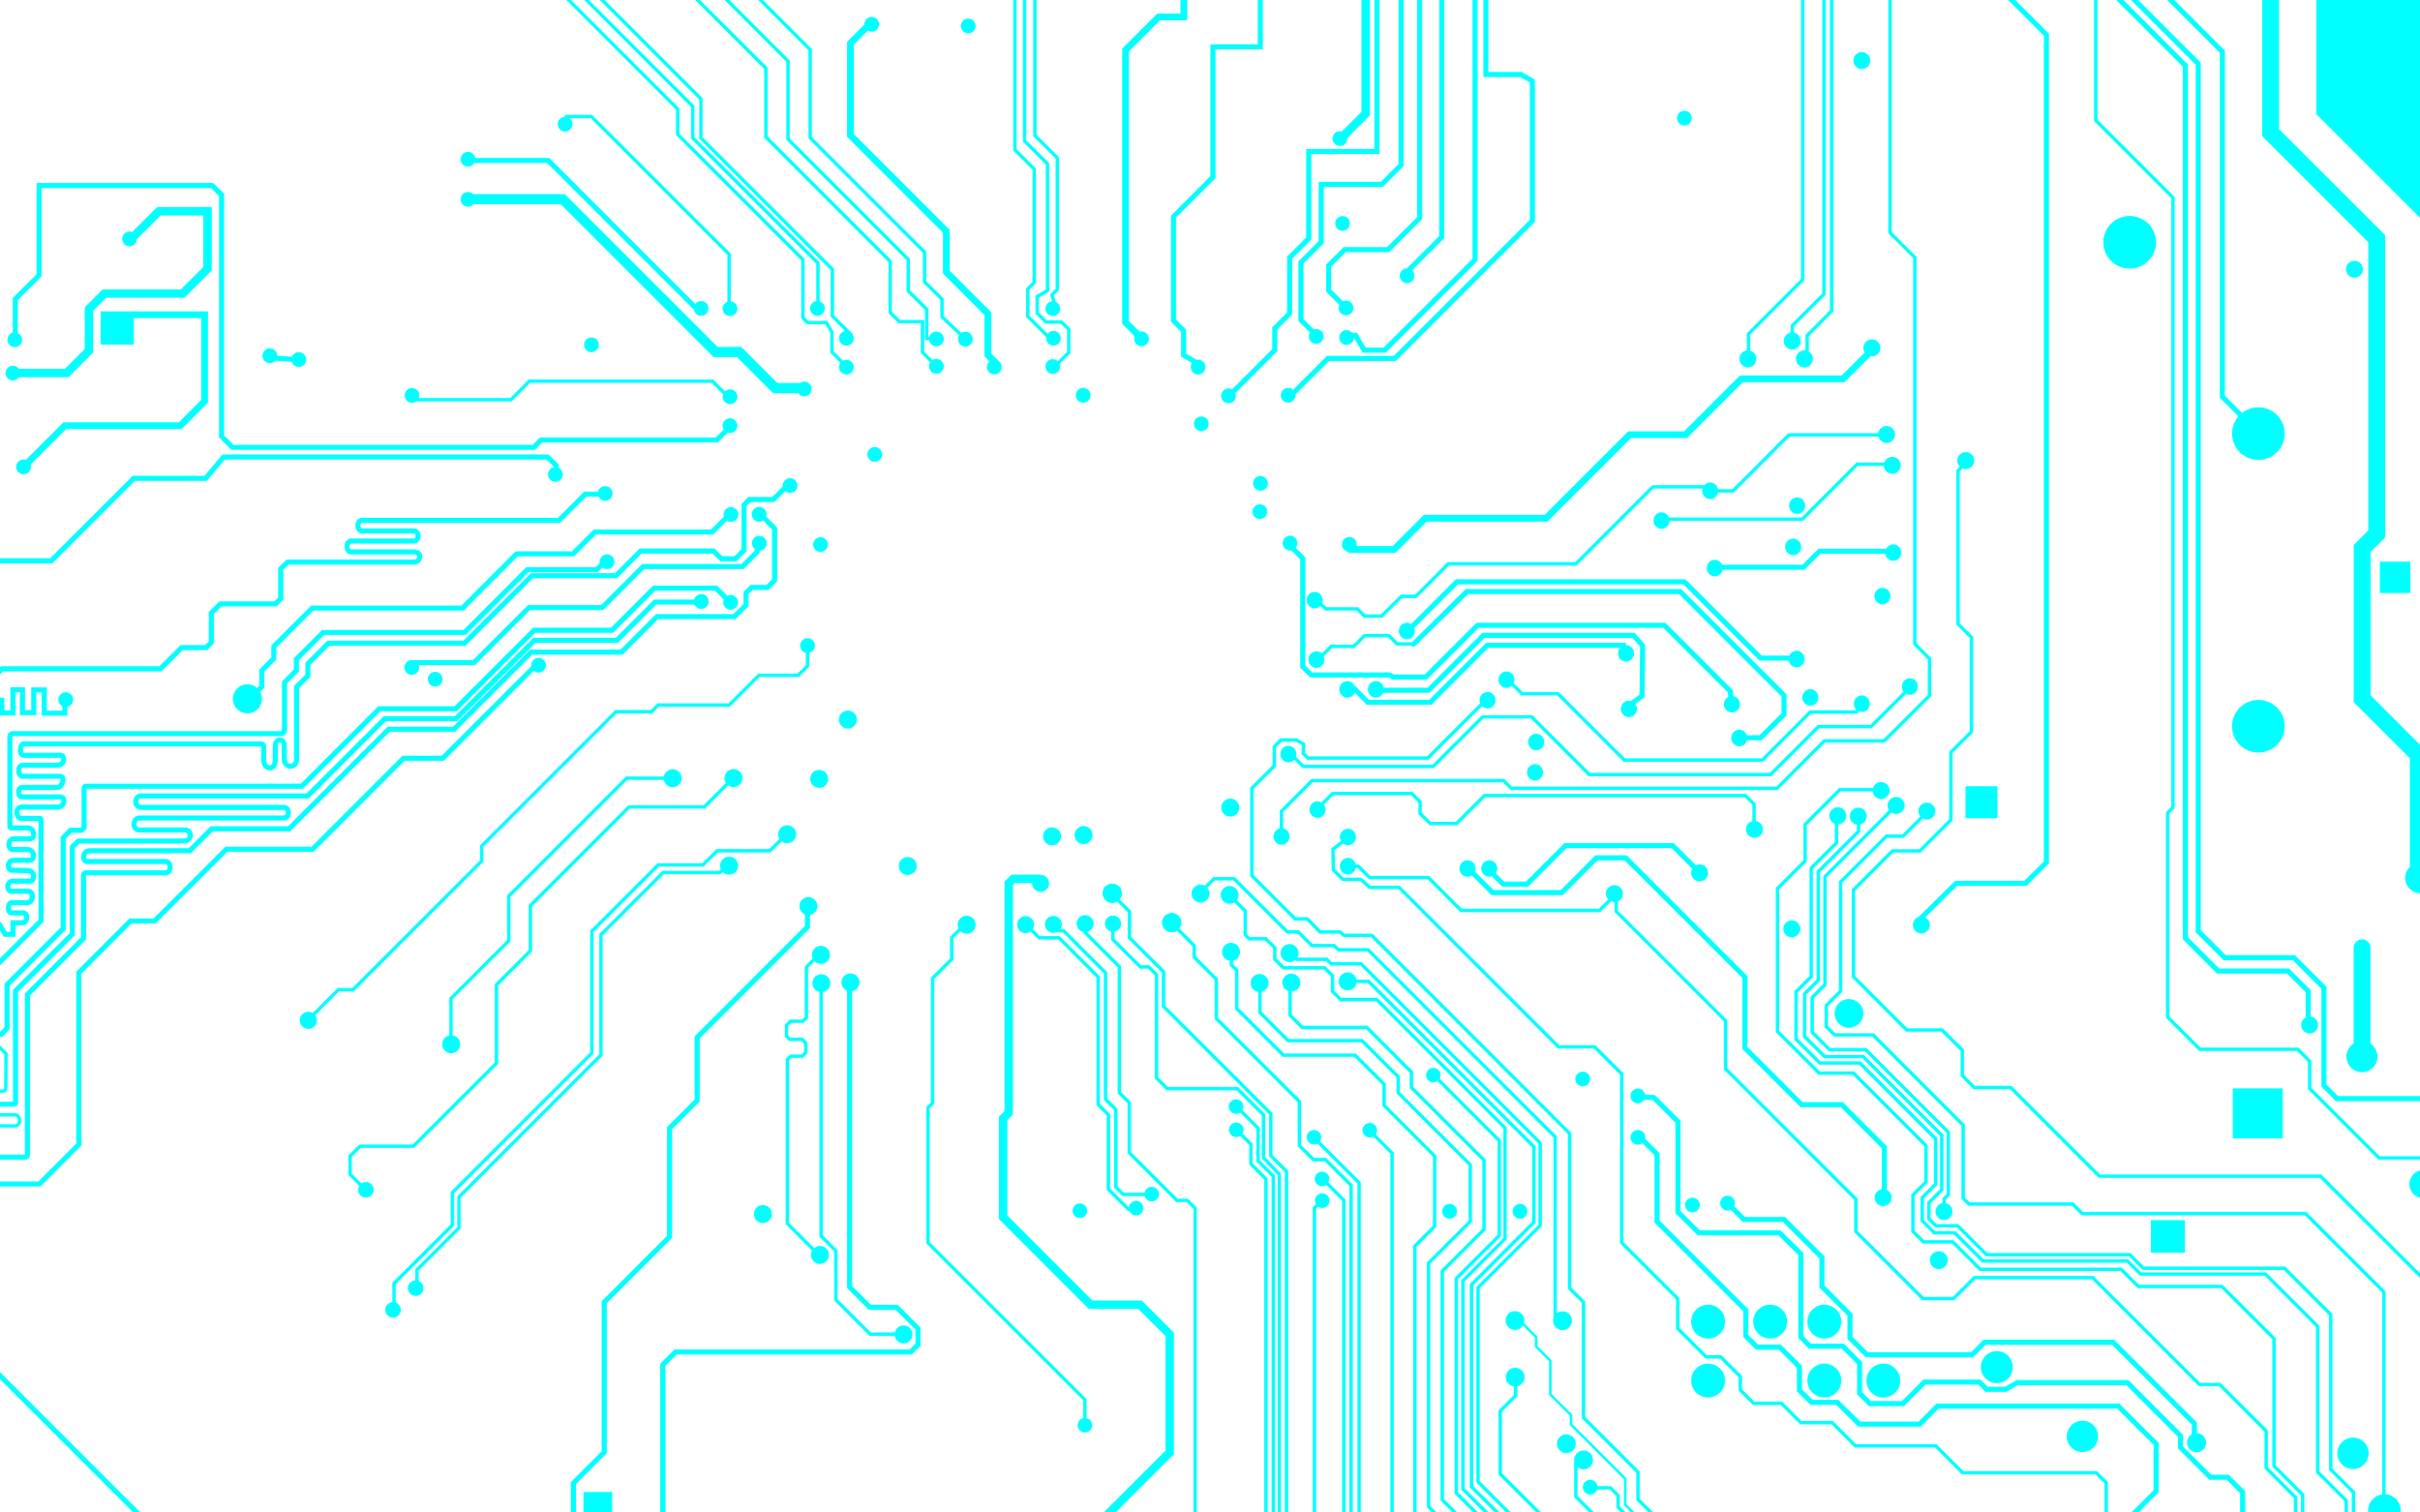 <?xml version="1.0" encoding="UTF-8" standalone="no"?>
<svg
   xmlns:dc="http://purl.org/dc/elements/1.1/"
   xmlns:cc="http://creativecommons.org/ns#"
   xmlns:rdf="http://www.w3.org/1999/02/22-rdf-syntax-ns#"
   xmlns:svg="http://www.w3.org/2000/svg"
   xmlns="http://www.w3.org/2000/svg"
   xmlns:sodipodi="http://sodipodi.sourceforge.net/DTD/sodipodi-0.dtd"
   xmlns:inkscape="http://www.inkscape.org/namespaces/inkscape"
   viewBox="0 0 1024 640"
   id="svg3336"
   version="1.1"
   inkscape:version="0.91 r13725"
   sodipodi:docname="motherboard-152501.svg">
  <defs
     id="defs3342" />
  <sodipodi:namedview
     pagecolor="#ffffff"
     bordercolor="#666666"
     borderopacity="1"
     objecttolerance="10"
     gridtolerance="10"
     guidetolerance="10"
     inkscape:pageopacity="0"
     inkscape:pageshadow="2"
     inkscape:window-width="1855"
     inkscape:window-height="1056"
     id="namedview3340"
     showgrid="false"
     inkscape:zoom="0.71796875"
     inkscape:cx="923.29567"
     inkscape:cy="250.81853"
     inkscape:window-x="65"
     inkscape:window-y="24"
     inkscape:window-maximized="1"
     inkscape:current-layer="svg3336" />
  <path d="m 458.5,349.55 c -2.104,0 -3.812,1.708 -3.812,3.812 0,2.104 1.708,3.8 3.812,3.8 2.104,0 3.813,-1.696 3.813,-3.8 0,-2.104 -1.708,-3.812 -3.813,-3.812 z" id="path3774" style="fill:#00ffff" />
  <path d="m 198.012,81.237 c -1.726,0 -3.112,1.399 -3.112,3.125 0,1.726 1.387,3.112 3.112,3.112 0.925,0 1.754,-0.412 2.325,-1.05 l 36.913,0 64.05,64.05 0.625,0.625 0.887,0 9.05,0 14.637,14.637 0.625,0.625 0.887,0 9.738,0 c 0.562,0.815 1.495,1.35 2.562,1.35 1.726,0 3.138,-1.387 3.138,-3.112 0,-1.726 -1.412,-3.125 -3.138,-3.125 -0.687,0 -1.31,0.225 -1.825,0.6 l -9.588,0 -14.637,-14.637 -0.625,-0.625 -0.887,0 -9.05,0 -64.062,-64.037 -0.625,-0.625 -0.863,0 -37.925,0 c -0.564,-0.564 -1.35,-0.912 -2.212,-0.912 z" id="path4122" style="fill:#00ffff" />
  <path d="m 470.625,373.875 c -2.27,0 -4.1,1.83 -4.1,4.1 0,2.27 1.83,4.125 4.1,4.125 0.766,0 1.472,-0.208 2.088,-0.575 l 4.525,4.525 0,10.787 0,0.287 0.2,0.2 14.2,14.213 0,14.312 0,0.288 0.2,0.225 45.188,45.187 0,17.488 0,0.287 0.2,0.2 6.438,6.438 0,144.037 1.425,0 0,-144.325 0,-0.312 -0.2,-0.2 -6.437,-6.438 0,-17.487 0,-0.288 -0.2,-0.225 -45.187,-45.187 0,-14.313 0,-0.287 -0.2,-0.225 -14.2,-14.175 0,-10.8 0,-0.287 -0.213,-0.225 -4.637,-4.612 c 0.004,0 -0.004,-0.02 0,-0.025 0.582,-0.711 0.937,-1.626 0.937,-2.612 0,-2.27 -1.855,-4.1 -4.125,-4.1 z" id="path3722" style="fill:#00ffff" />
  <path d="m 581.575,5e-4 0,63.012 -27.788,0 -1.075,0 0,1.062 0,36.413 -7.775,7.775 -0.312,0.312 0,0.45 0,23.2 -5.975,5.987 -0.313,0.312 0,0.45 0,8.738 -17.037,17.062 c -0.435,-0.229 -0.923,-0.375 -1.45,-0.375 -1.726,0 -3.15,1.387 -3.15,3.112 0,1.726 1.424,3.125 3.15,3.125 1.726,0 3.113,-1.399 3.113,-3.125 0,-0.415 -0.079,-0.813 -0.225,-1.175 l 17.438,-17.425 0.3,-0.312 0,-0.45 0,-8.725 5.975,-6 0.313,-0.312 0,-0.45 0,-23.188 7.775,-7.775 0.313,-0.312 0,-0.45 0,-35.788 27.787,0 1.075,0 0,-1.075 0,-64.075 -2.138,0 z" id="path4270" style="fill:#00ffff" />
  <path d="m 523.037,465.151 c -1.702,0 -3.1,1.373 -3.1,3.075 0,1.702 1.398,3.075 3.1,3.075 0.631,0 1.2,-0.213 1.688,-0.538 l 0.025,0 6.887,6.913 0,13.587 0,0.3 0.225,0.2 6.212,6.213 0,142.025 1.425,0 0,-142.313 0,-0.312 -0.225,-0.2 -6.212,-6.225 0,-13.563 0,-0.287 -0.2,-0.2 -7.15,-7.175 c 0.247,-0.443 0.4,-0.956 0.4,-1.5 0,-1.702 -1.373,-3.075 -3.075,-3.075 z" id="path3552" style="fill:#00ffff" />
  <path d="m 944.763,460.563 0,21.162 21.15,0 0,-21.162 -21.15,0 z" id="path3562" style="fill:#00ffff" />
  <path d="m 758.187,389.45 c -1.985,0 -3.587,1.603 -3.587,3.587 0,1.985 1.603,3.587 3.587,3.587 1.985,0 3.613,-1.603 3.613,-3.587 0,-1.985 -1.628,-3.587 -3.613,-3.587 z" id="path3662" style="fill:#00ffff" />
  <path d="m 227.9,278.376 c -1.726,0 -3.125,1.399 -3.125,3.125 0,0.131 0.034,0.248 0.05,0.375 l -37.913,37.9 -16.125,0 -0.425,0 -0.338,0.312 -38.188,38.2 -36.038,0 -0.438,0 -0.312,0.312 -30.087,30.05 -9.762,0 -0.438,0 -0.312,0.312 -21.863,21.887 -0.312,0.313 0,0.437 0,72.275 -16.05,16.063 -16.225,0 0,2.137 16.65,0 0.45,0 0.312,-0.312 16.688,-16.688 0.312,-0.312 0,-0.45 0,-72.263 21.238,-21.262 9.762,0 0.438,0 0.312,-0.312 30.087,-30.05 36.025,0 0.45,0 0.312,-0.312 38.175,-38.2 16.15,0 0.45,0 0.312,-0.325 37.737,-37.725 c 0.547,0.471 1.259,0.75 2.038,0.75 1.726,0 3.112,-1.387 3.112,-3.112 0,-1.726 -1.387,-3.125 -3.112,-3.125 z" id="path3884" style="fill:#00ffff" />
  <path d="m 370.15,189.151 c -1.726,0 -3.138,1.424 -3.138,3.15 0,1.726 1.412,3.112 3.138,3.112 1.726,0 3.125,-1.387 3.125,-3.112 0,-1.726 -1.399,-3.15 -3.125,-3.15 z" id="path4030" style="fill:#00ffff" />
  <path d="m 672.913,626.163 c -1.726,0 -3.15,1.399 -3.15,3.125 0,1.721 1.424,3.125 3.15,3.125 1.382,0 2.526,-0.909 2.937,-2.15 l 5.263,0 2.875,2.875 0,4.638 0,0.287 0.213,0.225 1.713,1.712 2.037,0 -2.537,-2.538 0,-4.588 0,-0.312 -0.2,-0.2 -3.325,-3.325 -0.2,-0.2 -0.287,0 -5.413,0 c -0.219,-1.511 -1.503,-2.675 -3.075,-2.675 z" id="path3358" style="fill:#00ffff" />
  <path d="m 608.975,5e-4 0,99.887 -13.7,13.688 c -1.661,0.072 -2.988,1.408 -2.988,3.087 0,1.726 1.399,3.15 3.125,3.15 1.726,0 3.112,-1.424 3.112,-3.15 0,-0.914 -0.401,-1.717 -1.025,-2.288 l 13.3,-13.287 0.313,-0.312 0,-0.438 0,-100.337 -2.138,0 z" id="path4258" style="fill:#00ffff" />
  <path d="m 532.987,412.138 c -2.104,0 -3.8,1.708 -3.8,3.812 0,1.903 1.401,3.478 3.225,3.763 l 0,8.7 0,0.3 0.2,0.212 11.95,11.938 0.225,0.2 0.288,0 30.988,0 14.887,14.887 0,6.463 0,0.287 0.225,0.2 30.238,30.263 0,23.4 -17.4,17.4 -0.225,0.2 0,0.312 0,103.1 0,0.287 0.225,0.225 1.912,1.912 2.025,0 -2.737,-2.737 0,-102.5 17.4,-17.4 0.225,-0.2 0,-0.312 0,-24 0,-0.287 -0.225,-0.2 -30.238,-30.262 0,-6.438 0,-0.287 -0.2,-0.212 -15.3,-15.3 -0.212,-0.225 -0.3,0 -31,0 -11.525,-11.525 0,-8.438 c 1.693,-0.388 2.963,-1.914 2.963,-3.725 0,-2.104 -1.708,-3.812 -3.813,-3.812 z" id="path3606" style="fill:#00ffff" />
  <path d="m 669.725,453.45 c -1.726,0 -3.15,1.399 -3.15,3.125 0,1.726 1.424,3.113 3.15,3.113 1.726,0 3.112,-1.387 3.112,-3.113 0,-1.726 -1.387,-3.125 -3.112,-3.125 z" id="path3570" style="fill:#00ffff" />
  <path d="m 294.163,5e-4 29.212,29.212 0,28.812 0,0.312 0.2,0.2 52.388,52.362 0,21.35 0,0.287 0.225,0.225 3.837,3.825 0.225,0.225 0.287,0 9.113,0 0,12.275 0,0.287 0.2,0.225 3.737,3.75 c -0.307,0.485 -0.487,1.051 -0.487,1.663 0,1.726 1.412,3.125 3.138,3.125 1.726,0 3.125,-1.399 3.125,-3.125 0,-1.726 -1.399,-3.138 -3.125,-3.138 -0.594,0 -1.149,0.172 -1.625,0.463 l -3.538,-3.538 0,-12.7 0,-0.713 -0.713,0 -9.512,0 -3.462,-3.45 0,-21.312 0,-0.312 -0.2,-0.2 -52.388,-52.388 0,-28.812 0,-0.312 -0.2,-0.2 -28.413,-28.4 -2.025,0 z" id="path4334" style="fill:#00ffff" />
  <path d="m 579.613,475.163 c -1.702,0 -3.075,1.385 -3.075,3.087 0,1.702 1.373,3.075 3.075,3.075 0.523,0 1.016,-0.146 1.45,-0.375 l 7.262,7.263 0,151.787 1.425,0 0,-152.075 0,-0.312 -0.2,-0.2 -7.4,-7.4 c 0.352,-0.498 0.563,-1.107 0.563,-1.763 0,-1.702 -1.398,-3.087 -3.1,-3.087 z" id="path3522" style="fill:#00ffff" />
  <path d="m 533.35,201.413 c -1.726,0 -3.125,1.387 -3.125,3.112 0,1.726 1.399,3.125 3.125,3.125 1.726,0 3.137,-1.399 3.137,-3.125 0,-1.726 -1.412,-3.112 -3.137,-3.112 z" id="path4006" style="fill:#00ffff" />
  <path d="m 616.037,245.126 -0.312,0.312 -18.625,18.637 c -0.524,-0.344 -1.133,-0.562 -1.8,-0.562 -1.872,0 -3.387,1.567 -3.387,3.5 0,1.933 1.515,3.5 3.387,3.5 1.872,0 3.387,-1.567 3.387,-3.5 0,-0.443 -0.105,-0.86 -0.25,-1.25 l 18.5,-18.5 95.363,0 31.963,31.962 0.312,0.312 0.438,0 11.875,0 c 0.291,1.626 1.666,2.85 3.325,2.85 1.877,0 3.387,-1.567 3.387,-3.5 0,-1.933 -1.51,-3.525 -3.387,-3.525 -1.352,0 -2.507,0.849 -3.05,2.038 l -11.7,0 -31.95,-31.962 -0.313,-0.312 -0.45,0 -96.263,0 -0.45,0 z" id="path3938" style="fill:#00ffff" />
  <path d="m 322.8,509.912 c -2.104,0 -3.812,1.708 -3.812,3.812 0,2.104 1.708,3.812 3.812,3.812 2.104,0 3.812,-1.708 3.812,-3.812 0,-2.104 -1.708,-3.812 -3.812,-3.812 z" id="path3464" style="fill:#00ffff" />
  <path d="m 999.437,397.475 a 3.566,3.566 0 0 0 -3.512,3.638 l 0,40.487 c -1.821,1.165 -3.038,3.207 -3.038,5.525 0,3.617 2.935,6.55 6.55,6.55 3.618,0 6.563,-2.933 6.563,-6.55 0,-2.279 -1.185,-4.289 -2.95,-5.462 l 0,-40.55 a 3.566,3.566 0 0 0 -3.613,-3.638 z" id="path3654" style="fill:#00ffff" />
  <path d="m 670.075,613.775 c -2.199,0 -3.988,1.789 -3.988,3.987 0,0.069 0.022,0.129 0.025,0.2 a 0.713,0.713 0 0 0 -0.025,0.188 l 0,15.125 0,0.287 0.2,0.2 6.238,6.237 2,0 -7.012,-7.013 0,-12.188 c 0.693,0.577 1.589,0.938 2.562,0.938 2.199,0 3.975,-1.776 3.975,-3.975 0,-2.199 -1.776,-3.987 -3.975,-3.987 z" id="path3366" style="fill:#00ffff" />
  <path d="m 428.738,5e-4 0,63.387 0,0.312 0.212,0.2 7.963,7.975 0,47.4 -2.525,2.513 -0.2,0.2 0,0.3 0,11.588 0,0.287 0.2,0.2 8.287,8.287 c -0.024,0.155 -0.038,0.301 -0.038,0.463 0,1.726 1.387,3.125 3.113,3.125 1.726,0 3.125,-1.399 3.125,-3.125 0,-1.726 -1.399,-3.112 -3.125,-3.112 -1.016,0 -1.893,0.5 -2.463,1.25 l -7.675,-7.675 0,-11 2.525,-2.5 0.2,-0.225 0,-0.287 0,-48 0,-0.287 -0.2,-0.225 -7.975,-7.95 0,-63.1 -1.425,0 z" id="path4310" style="fill:#00ffff" />
  <path d="m 799.025,5e-4 0,98.437 0,0.287 0.2,0.225 10.3,10.275 0,163.287 0,0.287 0.2,0.2 6.012,6.05 0,14.988 -18.737,18.738 -25,0 -0.287,0 -0.225,0.2 -19.85,19.887 -111.887,0 -3.05,-3.062 -0.2,-0.2 -0.287,0 -81,0 -0.288,0 -0.2,0.2 -12.975,12.975 -0.225,0.2 0,0.287 0,7.263 c -1.519,0.35 -2.65,1.764 -2.65,3.438 0,1.933 1.515,3.5 3.388,3.5 1.872,0 3.387,-1.567 3.387,-3.5 0,-1.691 -1.156,-3.132 -2.7,-3.462 l 0,-6.925 12.55,-12.55 80.413,0 3.037,3.062 0.225,0.2 0.288,0 112.437,0 0.287,0 0.225,-0.2 19.875,-19.875 25.025,0 0.287,0 0.2,-0.225 19.163,-19.15 0.2,-0.2 0,-0.312 0,-15.588 0,-0.3 -0.2,-0.212 -6.013,-6 0,-163.287 0,-0.287 -0.225,-0.225 -10.275,-10.25 0,-98.175 -1.425,0 z" id="path4212" style="fill:#00ffff" />
  <path d="m 576.087,5e-4 0,47.325 -8.312,8.312 c -0.259,-0.07 -0.519,-0.138 -0.8,-0.138 -1.726,0 -3.125,1.412 -3.125,3.138 0,1.726 1.399,3.125 3.125,3.125 1.726,0 3.125,-1.399 3.125,-3.125 0,-0.077 -0.019,-0.137 -0.025,-0.212 l 9.062,-9.075 0.513,-0.537 0,-0.738 0,-48.075 -3.563,0 z" id="path4272" style="fill:#00ffff" />
  <path d="m 796.537,248.739 c -1.872,0 -3.387,1.567 -3.387,3.5 0,1.933 1.515,3.5 3.387,3.5 1.872,0 3.388,-1.567 3.388,-3.5 0,-1.933 -1.515,-3.5 -3.388,-3.5 z" id="path3930" style="fill:#00ffff" />
  <path d="m 623.087,5e-4 0,109.475 -37.637,37.638 -7.6,0 -3.325,-5.75 -0.312,-0.537 -0.625,0 -1.4,0 c -0.572,-0.686 -1.422,-1.137 -2.387,-1.137 -1.726,0 -3.113,1.387 -3.113,3.112 0,1.726 1.387,3.125 3.113,3.125 1.672,0 3.016,-1.312 3.1,-2.962 l 0.087,0 3.3,5.75 0.313,0.537 0.625,0 8.662,0 0.45,0 0.313,-0.312 38.263,-38.263 0.312,-0.312 0,-0.45 0,-109.912 -2.138,0 z" id="path4252" style="fill:#00ffff" />
  <path d="m 749.05,552.075 c -3.956,0 -7.175,3.219 -7.175,7.175 0,3.956 3.219,7.15 7.175,7.15 3.956,0 7.15,-3.194 7.15,-7.15 0,-3.956 -3.194,-7.175 -7.15,-7.175 z" id="path3434" style="fill:#00ffff" />
  <path d="m 309.312,214.576 c -1.726,0 -3.112,1.399 -3.112,3.125 0,0.306 0.055,0.608 0.138,0.887 l -5.463,5.463 -49.188,0 -0.412,0 -0.338,0.312 -8.912,8.912 -23.375,0 -0.45,0 -0.312,0.312 -22.663,22.663 -63.125,0 -0.45,0 -0.312,0.312 -16.238,16.238 -0.312,0.312 0,0.45 0,4.662 -4.787,4.787 -0.312,0.338 0,0.412 0,6.45 -0.9,0.887 c -1.091,-0.972 -2.526,-1.562 -4.1,-1.562 -3.405,0 -6.15,2.771 -6.15,6.175 0,3.405 2.745,6.15 6.15,6.15 3.405,0 6.175,-2.745 6.175,-6.15 0,-1.056 -0.268,-2.055 -0.738,-2.925 -0.003,-0.01 0.003,-0.01 0,-0.012 l 1.387,-1.363 0.312,-0.312 0,-0.45 0,-6.438 4.787,-4.787 0.312,-0.312 0,-0.45 0,-4.65 15.625,-15.625 63.125,0 0.45,0 0.312,-0.312 22.65,-22.663 23.375,0 0.45,0 0.312,-0.312 8.912,-8.912 49.175,0 0.45,0 0.312,-0.312 5.525,-5.55 c 0.494,0.327 1.076,0.512 1.712,0.512 1.726,0 3.125,-1.412 3.125,-3.138 0,-1.726 -1.399,-3.125 -3.125,-3.125 z" id="path3980" style="fill:#00ffff" />
  <path d="m 774.313,5e-4 0,131.287 -10.138,10.162 -0.212,0.2 0,0.312 0,6.3 c -0.142,-0.017 -0.278,-0.025 -0.425,-0.025 -1.985,0 -3.612,1.603 -3.612,3.587 0,1.985 1.628,3.612 3.612,3.612 1.985,0 3.588,-1.628 3.588,-3.612 0,-1.306 -0.697,-2.448 -1.738,-3.075 l 0,-6.5 10.138,-10.137 0.225,-0.225 0,-0.287 0,-131.6 -1.437,0 z" id="path4218" style="fill:#00ffff" />
  <path d="m 570.337,350.688 c -1.872,0 -3.387,1.567 -3.387,3.5 0,0.618 0.178,1.184 0.45,1.688 l -3.813,2.9 -0.287,0.225 0,0.375 0.2,8.762 0,0.263 0.2,0.2 3.987,3.987 0.2,0.2 0.288,0 7.362,0 3.563,3.237 0.2,0.175 0.263,0 12.125,0 67.25,67.275 0.225,0.2 0.287,0 15,0 11.05,11.05 0,71.1 0,0.288 0.2,0.2 23.513,23.512 0,12.35 0,0.288 0.212,0.2 11.988,12.012 0.212,0.2 0.3,0 5.85,0 7.925,7.913 0,5.362 0,0.312 0.2,0.2 5.663,5.662 0.2,0.2 0.287,0 11.45,0 8,7.975 0.2,0.2 0.3,0 13.013,0 9.575,9.613 0.225,0.2 0.287,0 33.675,0 11.2,11.188 0.212,0.212 0.288,0 56.238,0 3.812,3.812 0,12.275 1.425,0 0,-12.562 0,-0.287 -0.2,-0.225 -4.263,-4.237 -0.2,-0.2 -0.287,0 -56.213,0 -11.212,-11.2 -0.2,-0.2 -0.288,0 -33.7,0 -9.575,-9.588 -0.225,-0.225 -0.287,0 -13.013,0 -7.975,-7.975 -0.2,-0.2 -0.3,0 -11.45,0 -5.238,-5.212 0,-5.4 0,-0.288 -0.225,-0.225 -8.313,-8.325 -0.212,-0.2 -0.3,0 -5.85,0 -11.588,-11.587 0,-12.325 0,-0.288 -0.2,-0.2 -23.512,-23.512 0,-71.125 0,-0.288 -0.225,-0.225 -11.45,-11.45 -0.2,-0.2 -0.287,0 -15,0 -67.275,-67.25 -0.225,-0.225 -0.288,0 -12.125,0 -3.563,-3.212 -0.2,-0.2 -0.262,0 -7.362,0 -3.538,-3.538 -0.2,-8.113 3.588,-2.75 c 0.566,0.439 1.262,0.713 2.025,0.713 1.872,0 3.413,-1.555 3.413,-3.487 0,-1.933 -1.54,-3.5 -3.413,-3.5 z" id="path3756" style="fill:#00ffff" />
  <path d="m 114.188,147.413 c -1.726,0 -3.125,1.399 -3.125,3.125 0,1.726 1.399,3.138 3.125,3.138 0.925,0 1.74,-0.398 2.312,-1.038 l 6.975,0.463 c 0.406,1.255 1.572,2.163 2.962,2.163 1.726,0 3.125,-1.399 3.125,-3.125 0,-1.726 -1.399,-3.112 -3.125,-3.112 -1.302,0 -2.405,0.806 -2.875,1.938 l -6.263,-0.425 c 0,-1.726 -1.387,-3.125 -3.112,-3.125 z" id="path4070" style="fill:#00ffff" />
  <path d="m 771.937,577.013 c -3.961,0 -7.162,3.219 -7.162,7.175 0,3.956 3.201,7.15 7.162,7.15 3.961,0 7.175,-3.194 7.175,-7.15 0,-3.956 -3.219,-7.175 -7.175,-7.175 z" id="path3408" style="fill:#00ffff" />
  <path d="m 758.763,227.901 c -1.872,0 -3.413,1.567 -3.413,3.5 0,1.933 1.54,3.525 3.413,3.525 1.872,0 3.387,-1.592 3.387,-3.525 0,-1.933 -1.515,-3.5 -3.387,-3.5 z" id="path3962" style="fill:#00ffff" />
  <path d="m 849.725,5e-4 15.125,15.125 0,349.325 -8.263,8.25 -28.862,0 -0.412,0 -0.313,0.312 -15.175,14.975 c -1.394,0.498 -2.388,1.848 -2.388,3.413 0,1.985 1.598,3.587 3.588,3.587 1.984,0 3.588,-1.603 3.588,-3.587 0,-1.395 -0.803,-2.587 -1.963,-3.188 l 13.525,-13.375 28.862,0 0.438,0 0.312,-0.312 8.888,-8.863 0.312,-0.312 0,-0.45 0,-350.225 0,-0.438 L 866.675,13.925 852.75,5e-4 l -3.025,0 z" id="path4200" style="fill:#00ffff" />
  <path d="m 795.975,330.901 c -1.621,0 -2.999,1.065 -3.45,2.538 l -14.012,0 -0.3,0 -0.213,0.2 -14.687,14.688 -0.2,0.225 0,0.287 0,15.15 -11.5,11.5 -0.2,0.225 0,0.287 0,60.475 0,0.288 0.2,0.2 17.6,17.6 0.2,0.225 0.312,0 14.238,0 30.287,30.287 0,14.788 -5.3,5.312 -0.225,0.2 0,0.288 0,15.4 0,0.287 0.225,0.2 4.425,4.438 0.2,0.225 0.312,0 12.1,0 11.388,11.375 0.225,0.225 0.287,0 59.338,0 7.05,7.05 0.2,0.212 0.312,0 35.088,0 21.638,21.638 0,53.663 0,0.287 0.225,0.2 11.9,11.925 0,7.213 1.425,0 0,-7.5 0,-0.312 -0.2,-0.2 -11.925,-11.925 0,-53.613 0,-0.312 -0.2,-0.2 -22.075,-22.088 -0.225,-0.2 -0.287,0 -35.075,0 -7.062,-7.062 -0.2,-0.2 -0.288,0 -59.325,0 -11.4,-11.413 -0.225,-0.2 -0.288,0 -12.1,0 -4.037,-4.025 0,-14.775 5.3,-5.3 0.225,-0.225 0,-0.287 0,-15.375 0,-0.3 -0.225,-0.213 -30.7,-30.712 -0.2,-0.2 -0.313,0 -14.225,0 -17.175,-17.175 0,-59.9 11.5,-11.5 0.2,-0.2 0,-0.312 0,-15.125 14.288,-14.287 13.562,0 c 0.186,1.815 1.726,3.237 3.588,3.237 1.986,0 3.588,-1.627 3.588,-3.612 0,-1.986 -1.602,-3.587 -3.588,-3.587 z" id="path3802" style="fill:#00ffff" />
  <path d="m 731,505.975 c -1.726,0 -3.125,1.387 -3.125,3.112 0,1.726 1.399,3.15 3.125,3.15 0.472,0 0.915,-0.123 1.313,-0.312 l 4.837,4.838 0.313,0.312 0.425,0 16.55,0 15.425,15.412 0,11.9 0,0.45 0.312,0.312 11.562,11.562 0,9.425 0,0.45 0.313,0.312 7.125,7.125 0.312,0.313 0.45,0 44.525,0 0.437,0 0.313,-0.313 5,-4.963 53.5,0 33.737,33.725 0,4.15 c -1.225,0.698 -2.05,2.015 -2.05,3.525 0,2.239 1.811,4.05 4.05,4.05 2.239,0 4.063,-1.811 4.063,-4.05 0,-2.195 -1.747,-3.993 -3.925,-4.062 l 0,-4.05 0,-0.45 -0.312,-0.312 -34.362,-34.363 -0.313,-0.312 -0.45,0 -54.387,0 -0.45,0 -0.313,0.312 -4.987,4.975 -43.65,0 -6.488,-6.513 0,-9.425 0,-0.438 -0.312,-0.312 L 772,543.95 l 0,-11.9 0,-0.45 -0.313,-0.312 -16.062,-16.05 -0.312,-0.3 -0.45,0 -16.538,0 -4.5,-4.525 c 0.184,-0.4 0.3,-0.858 0.3,-1.325 0,-1.726 -1.399,-3.112 -3.125,-3.112 z" id="path3488" style="fill:#00ffff" />
  <path d="m 895.425,5e-4 28.212,28.2 0,368.787 0,0.45 0.313,0.312 13.875,13.9 0.312,0.313 0.45,0 29.125,0 7.912,7.912 0,10.675 c -1.126,0.611 -1.9,1.793 -1.9,3.163 0,1.985 1.603,3.587 3.588,3.587 1.985,0 3.587,-1.603 3.587,-3.587 0,-1.829 -1.37,-3.335 -3.137,-3.563 l 0,-10.725 0,-0.45 -0.313,-0.3 -8.537,-8.537 -0.313,-0.313 -0.437,0 -29.125,0 -13.262,-13.287 0,-368.775 0,-0.45 -0.312,-0.312 -27,-27 -3.038,0 z" id="path4190" style="fill:#00ffff" />
  <path d="m 184.15,284.276 c -1.726,0 -3.112,1.399 -3.112,3.125 0,1.726 1.387,3.125 3.112,3.125 1.726,0 3.125,-1.399 3.125,-3.125 0,-1.726 -1.399,-3.125 -3.125,-3.125 z" id="path3880" style="fill:#00ffff" />
  <path d="m 796.913,577.013 c -3.956,0 -7.15,3.219 -7.15,7.175 0,3.956 3.194,7.15 7.15,7.15 3.956,0 7.15,-3.194 7.15,-7.15 0,-3.956 -3.194,-7.175 -7.15,-7.175 z" id="path3406" style="fill:#00ffff" />
  <path d="m 0,442.338 0,2 1.837,1.825 c -0.003,0.508 -0.087,12.63 -0.087,13.837 0,0.548 -0.066,0.797 -0.113,0.85 -0.046,0.052 -0.231,0.163 -0.875,0.163 l -0.762,0 0,1.425 0.762,0 c 0.812,0 1.492,-0.146 1.938,-0.65 0.446,-0.504 0.475,-1.137 0.475,-1.788 0,-1.165 0.087,-14.125 0.087,-14.125 l 0,-0.287 -0.2,-0.2 -3.062,-3.05 z" id="path3574" style="fill:#00ffff" />
  <path d="m 320.788,5e-4 21.312,21.3 0,36.987 0,0.312 0.212,0.2 48.2,48.2 0,12.25 0,0.312 0.225,0.2 7.15,7.15 0,7.138 0,0.312 0.225,0.2 7.688,7.35 c -0.282,0.469 -0.437,1.024 -0.437,1.613 0,1.726 1.387,3.112 3.112,3.112 1.726,0 3.125,-1.387 3.125,-3.112 0,-1.726 -1.399,-3.125 -3.125,-3.125 -0.618,0 -1.191,0.179 -1.675,0.487 l -7.487,-7.125 0,-7.138 0,-0.287 -0.212,-0.225 -7.162,-7.15 0,-12.25 0,-0.3 -0.2,-0.2 -48.212,-48.212 0,-36.975 0,-0.312 -0.2,-0.2 -20.512,-20.512 -2.025,0 z" id="path4326" style="fill:#00ffff" />
  <path d="m 334.325,202.35 c -1.726,0 -3.125,1.387 -3.125,3.112 0,0.124 0.036,0.243 0.05,0.362 l -4.487,4.475 -9.65,0 -0.438,0 -0.312,0.312 -2.275,2.275 -0.312,0.312 0,0.438 0,18.7 -3.038,3.038 -5.075,0 -2.938,-2.925 -0.312,-0.338 -0.45,0 -30.9,0 -0.45,0 -0.312,0.338 -10.1,10.1 -35.138,0 -0.425,0 -0.312,0.312 -28.275,28.25 -57.112,0 -0.438,0 -0.312,0.312 -8.675,8.688 -0.312,0.312 0,0.45 0,4.625 -4.475,4.463 -0.312,0.312 0,0.45 0,30.5 c 0,0.854 -0.247,1.319 -0.512,1.587 -0.265,0.269 -0.586,0.369 -0.963,0.35 -0.752,-0.037 -1.6,-0.547 -1.6,-1.938 l 0,-5.812 c 0,-2.008 -1.438,-3.422 -2.962,-3.388 -1.525,0.035 -2.938,1.441 -2.938,3.388 l 0,6.15 c 0,0.964 -0.237,1.555 -0.512,1.887 -0.275,0.333 -0.583,0.433 -0.875,0.425 -0.584,-0.015 -1.425,-0.521 -1.425,-2.4 l 0,-5.213 c 0,-0.841 -0.241,-1.653 -0.85,-2.125 -0.609,-0.472 -1.237,-0.438 -1.738,-0.438 l -99.963,0 c -0.937,0 -1.568,0.671 -1.913,1.312 -0.344,0.641 -0.523,1.37 -0.562,2.112 -0.039,0.743 0.063,1.49 0.412,2.188 0.35,0.698 1.125,1.35 2.062,1.35 l 15.512,0 c 0.218,0 0.145,0 0.2,0.1 0.055,0.1 0.12,0.393 0.05,0.725 -0.139,0.664 -0.58,1.25 -1.387,1.25 l -14.887,0 c -0.931,0 -1.731,0.577 -2.138,1.25 -0.407,0.673 -0.551,1.44 -0.537,2.188 0.014,0.748 0.209,1.507 0.613,2.163 0.404,0.655 1.143,1.225 2.062,1.225 l 15.938,0 c 0.049,0.151 0.084,0.583 -0.025,1.025 -0.109,0.442 -0.338,0.896 -0.575,1.175 -0.237,0.279 -0.406,0.362 -0.562,0.362 l -14.925,0 c -3.434,0 -3.488,6.175 0,6.175 l 16.087,0 c 0.279,0 0.274,0.052 0.35,0.175 0.076,0.123 0.159,0.392 0.1,0.713 -0.117,0.64 -0.539,1.262 -1.613,1.262 l -15.1,0 c -1.02,0 -1.923,0.501 -2.45,1.188 -0.527,0.686 -0.747,1.508 -0.725,2.312 0.022,0.804 0.291,1.612 0.812,2.275 0.522,0.663 1.378,1.163 2.362,1.163 l 6.925,0 0.138,0 c 0.002,0.054 0,0.048 0,0.113 l 0,41.688 -16.3,16.3 0,3.025 18.125,-18.125 0.312,-0.312 0,-0.438 0,-42.138 c 0,-0.376 -0.017,-0.668 -0.087,-0.988 -0.07,-0.32 -0.237,-0.744 -0.6,-1 -0.363,-0.256 -0.727,-0.279 -0.963,-0.287 -0.235,-0.008 -0.422,0.025 -0.625,0.025 l -6.925,0 c -0.343,0 -0.518,-0.131 -0.7,-0.362 -0.182,-0.231 -0.315,-0.611 -0.325,-1 -0.01,-0.389 0.102,-0.754 0.263,-0.963 0.16,-0.209 0.327,-0.325 0.762,-0.325 l 15.1,0 c 2.054,0 3.423,-1.501 3.7,-3.013 0.138,-0.756 0.072,-1.566 -0.35,-2.25 -0.422,-0.684 -1.268,-1.188 -2.188,-1.188 l -16.087,0 c -0.793,0 -0.504,-1.887 0,-1.887 l 14.925,0 c 0.927,0 1.678,-0.512 2.188,-1.113 0.51,-0.6 0.845,-1.32 1.025,-2.05 0.18,-0.73 0.239,-1.484 0,-2.212 -0.239,-0.728 -1.046,-1.462 -1.962,-1.462 l -16.025,0 c -0.108,0 -0.126,0 -0.263,-0.225 -0.137,-0.222 -0.255,-0.653 -0.263,-1.075 -0.008,-0.422 0.089,-0.821 0.212,-1.025 0.123,-0.204 0.131,-0.225 0.312,-0.225 l 14.887,0 c 1.914,0 3.172,-1.515 3.475,-2.962 0.152,-0.724 0.13,-1.473 -0.237,-2.163 -0.367,-0.69 -1.205,-1.225 -2.1,-1.225 l -15.512,0 c -0.132,0 -0.045,0.034 -0.15,-0.175 -0.105,-0.209 -0.2,-0.646 -0.175,-1.113 0.025,-0.467 0.145,-0.959 0.287,-1.225 0.071,-0.133 0.104,-0.164 0.113,-0.175 l 99.888,0 c 0.232,0 0.364,0.01 0.425,0.013 0.011,0.057 0.025,0.174 0.025,0.412 l 0,5.213 c 0,2.659 1.626,4.488 3.525,4.537 0.949,0.024 1.907,-0.406 2.562,-1.2 0.656,-0.794 1,-1.903 1,-3.25 l 0,-6.15 c 0,-1.05 0.491,-1.242 0.85,-1.25 0.359,-0.008 0.775,0.09 0.775,1.25 l 0,5.812 c 0,2.376 1.787,3.984 3.638,4.075 0.925,0.046 1.889,-0.279 2.6,-1 0.711,-0.721 1.113,-1.788 1.113,-3.075 l 0,-30.062 4.463,-4.45 0.325,-0.312 0,-0.45 0,-4.65 8.05,-8.05 57.112,0 0.45,0 0.312,-0.312 28.225,-28.25 35.163,0 0.45,0 0.312,-0.338 10.088,-10.1 30.012,0 2.95,2.95 0.312,0.312 0.438,0 5.975,0 0.45,0 0.312,-0.312 3.65,-3.663 0.312,-0.312 0,-0.438 0,-18.7 1.65,-1.65 9.65,0 0.45,0 0.3,-0.312 4.325,-4.325 c 0.548,0.476 1.254,0.787 2.038,0.787 1.726,0 3.112,-1.399 3.112,-3.125 0,-1.726 -1.387,-3.112 -3.112,-3.112 z" id="path4002" style="fill:#00ffff" />
  <path d="m 591.775,5e-4 0,69.425 -7.525,7.537 -25.187,0 -1.063,0 0,1.062 0,24 -8.3,8.275 -0.3,0.312 0,0.438 0,24.363 0,0.425 0.3,0.3 4.6,4.6 c -0.295,0.475 -0.475,1.025 -0.475,1.625 0,1.726 1.424,3.112 3.15,3.112 1.726,0 3.112,-1.387 3.112,-3.112 0,-1.726 -1.387,-3.125 -3.112,-3.125 -0.344,0 -0.677,0.085 -0.988,0.188 l -4.45,-4.463 0,-23.462 8.288,-8.287 0.312,-0.312 0,-0.45 0,-23.35 24.55,0 0.425,0 0.312,-0.312 8.175,-8.15 0.313,-0.312 0,-0.45 0,-69.875 -2.138,0 z" id="path4266" style="fill:#00ffff" />
  <path d="m 495.8,386.288 c -2.27,0 -4.125,1.83 -4.125,4.1 0,2.27 1.855,4.125 4.125,4.125 0.816,0 1.575,-0.25 2.213,-0.662 l 6.587,6.613 0,4.575 0,0.287 0.2,0.2 9.163,9.15 0,16.275 0,0.288 0.2,0.225 34.937,34.937 0,18.363 0,0.287 0.2,0.225 5.937,5.9 0.2,0.225 0.288,0 4.838,0 10.425,10.425 0,138.175 1.425,0 0,-138.463 0,-0.313 -0.2,-0.2 -10.85,-10.85 -0.225,-0.2 -0.287,0 -4.813,0 -5.512,-5.5 0,-18.387 0,-0.288 -0.212,-0.225 -34.925,-34.912 0,-16.3 0,-0.288 -0.225,-0.2 -9.125,-9.15 0,-4.575 0,-0.287 -0.212,-0.2 -6.762,-6.775 c 0.527,-0.694 0.837,-1.562 0.837,-2.5 0,-2.27 -1.83,-4.1 -4.1,-4.1 z" id="path3690" style="fill:#00ffff" />
  <path d="m 4.4,290.789 0,1.075 0,8.688 -2.562,0 0,-4.237 0,-1.075 -1.075,0 -0.762,0 0,7.45 0.762,0 4.7,0 1.075,0 0,-1.075 0,-8.688 1.887,0 0,8.6 0,1.075 1.075,0 4.787,0 1.075,0 0,-1.075 0,-8.512 2.312,0 0,8.787 0,1.062 1.075,0 8.713,0 1.062,0 0,-1.062 0,-2.7 c 1.379,-0.325 2.413,-1.572 2.413,-3.05 0,-1.726 -1.399,-3.125 -3.125,-3.125 -1.726,0 -3.112,1.399 -3.112,3.125 0,1.213 0.677,2.245 1.688,2.763 l 0,1.913 -6.575,0 0,-8.775 0,-1.075 -1.062,0 -4.463,0 -1.062,0 0,1.075 0,8.512 -2.65,0 0,-8.6 0,-1.075 -1.075,0 -4.037,0 -1.062,0 z" id="path3866" style="fill:#00ffff" />
  <path d="m 559.425,495.788 c -1.702,0 -3.1,1.398 -3.1,3.1 0,1.702 1.398,3.075 3.1,3.075 0.65,0 1.242,-0.221 1.738,-0.562 l 6.75,6.775 0,131.825 1.425,0 0,-132.138 0,-0.287 -0.225,-0.225 -7.013,-7.013 c 0.235,-0.435 0.4,-0.919 0.4,-1.45 0,-1.702 -1.373,-3.1 -3.075,-3.1 z" id="path3492" style="fill:#00ffff" />
  <path d="m 716.137,506.775 c -1.726,0 -3.125,1.399 -3.125,3.125 0,1.726 1.399,3.112 3.125,3.112 1.726,0 3.125,-1.387 3.125,-3.112 0,-1.726 -1.399,-3.125 -3.125,-3.125 z" id="path3484" style="fill:#00ffff" />
  <path d="m 563.563,335.088 -0.2,0.2 -4.225,4.237 c -0.481,-0.271 -1.025,-0.45 -1.612,-0.45 -0.117,0 -0.236,-0.012 -0.35,0 -1.71,0.179 -3.062,1.688 -3.062,3.5 0,1.933 1.54,3.5 3.412,3.5 1.872,0 3.388,-1.567 3.388,-3.5 0,-0.796 -0.255,-1.537 -0.688,-2.125 l 3.938,-3.938 32.937,0 3.075,3.05 0,4.638 0,0.312 0.225,0.2 4.237,4.237 0.2,0.212 0.288,0 11.225,0 0.3,0 0.2,-0.212 11.625,-11.613 109.75,0 3.275,3.275 0,6.838 c -1.56,0.392 -2.725,1.794 -2.725,3.475 0,1.986 1.627,3.587 3.612,3.587 1.985,0 3.588,-1.601 3.588,-3.587 0,-1.807 -1.313,-3.284 -3.05,-3.538 l 0,-7.062 0,-0.312 -0.225,-0.2 -3.675,-3.675 -0.2,-0.225 -0.288,0 -110.375,0 -0.288,0 -0.225,0.225 -11.613,11.6 -10.6,0 -3.837,-3.825 0,-4.612 0,-0.312 -0.2,-0.2 -3.5,-3.5 -0.2,-0.2 -0.287,0 -33.563,0 -0.287,0 z" id="path3796" style="fill:#00ffff" />
  <path d="m 762.087,5e-4 0,118.05 -22.712,22.7 -0.2,0.212 0,0.3 0,7 c -1.779,0.214 -3.162,1.725 -3.162,3.562 0,1.985 1.603,3.612 3.587,3.612 1.985,0 3.613,-1.628 3.613,-3.612 0,-1.637 -1.111,-2.993 -2.613,-3.425 l 0,-6.862 22.687,-22.688 0.225,-0.2 0,-0.287 0,-118.362 -1.425,0 z" id="path4226" style="fill:#00ffff" />
  <path d="m 520.587,337.913 c -2.104,0 -3.812,1.708 -3.812,3.812 0,2.104 1.708,3.812 3.812,3.812 2.104,0 3.8,-1.708 3.8,-3.812 0,-2.104 -1.696,-3.812 -3.8,-3.812 z" id="path3788" style="fill:#00ffff" />
  <path d="m 42.55,131.751 0,14.062 14.062,0 0,-11.213 28.538,0 0,34.587 -9.488,9.512 -48.25,0 -0.575,0 -0.425,0.425 -15.463,15.463 c -0.307,-0.101 -0.646,-0.175 -0.988,-0.175 -1.726,0 -3.112,1.399 -3.112,3.125 0,1.726 1.387,3.138 3.112,3.138 1.726,0 3.15,-1.411 3.15,-3.138 0,-0.331 -0.067,-0.638 -0.163,-0.938 l 15.05,-15.05 48.237,0 0.575,0 0.425,-0.412 10.363,-10.35 0.4,-0.412 0,-0.588 0,-36.612 0,-1.425 -1.425,0 -29.962,0 -4.662,0 -9.4,0 z" id="path4084" style="fill:#00ffff" />
  <path d="m 627.675,5e-4 0,31.525 0,1.075 1.062,0 14.513,0 4.1,2.337 0,58.087 -57.575,57.575 -27.838,0 -0.45,0 -0.3,0.312 -14.05,14.037 c -0.553,-0.499 -1.257,-0.825 -2.062,-0.825 -1.726,0 -3.125,1.399 -3.125,3.125 0,1.726 1.399,3.138 3.125,3.138 1.726,0 3.112,-1.411 3.112,-3.138 0,-0.1 -0.016,-0.19 -0.025,-0.287 l 14.225,-14.213 27.825,0 0.45,0 0.312,-0.312 58.2,-58.212 0.312,-0.312 0,-0.438 0,-59.137 0,-0.625 -0.537,-0.312 -4.85,-2.788 -0.25,-0.163 -0.287,0 -13.75,0 0,-30.45 -2.138,0 z" id="path4250" style="fill:#00ffff" />
  <path d="m 910.15,516.313 0,13.787 14.35,0 0,-13.787 -14.35,0 z" id="path3452" style="fill:#00ffff" />
  <path d="m 693.05,460.601 c -1.726,0 -3.113,1.424 -3.113,3.15 0,1.726 1.387,3.112 3.113,3.112 1.137,0 2.148,-0.606 2.7,-1.512 l 3.587,0.112 9.6,9.6 0,37.8 0,0.438 0.313,0.312 8.787,8.8 0.3,0.313 0.45,0 33.713,0 8.425,8.337 0,34.7 0,0.438 0.312,0.312 3.875,3.875 0.312,0.313 0.45,0 13.462,0 6.475,6.487 0,12.387 0,0.45 0.312,0.312 4.35,4.35 0.312,0.312 0.438,0 13.975,0 0.45,0 0.313,-0.312 8.775,-8.787 22.35,0 2.725,2.725 0.312,0.312 0.438,0 8.162,0 0.288,0 0.237,-0.163 4.637,-2.65 45.838,0 21.862,21.863 0,4.475 0,0.45 0.313,0.313 12.637,12.625 0.313,0.312 0.437,0 6.913,0 5.675,5.688 0,8.15 2.15,0 0,-8.6 0,-0.438 -0.312,-0.312 -6.313,-6.312 -0.313,-0.312 -0.45,0 -6.925,0 -11.988,-11.988 0,-4.5 0,-0.438 -0.338,-0.312 -22.462,-22.488 -0.312,-0.312 -0.438,0 -46.6,0 -0.288,0 -0.237,0.15 -4.637,2.663 -7.4,0 -2.725,-2.725 -0.312,-0.313 -0.438,0 -23.237,0 -0.425,0 -0.338,0.313 -8.775,8.775 -13.088,0 -3.725,-3.712 0,-12.375 0,-0.437 -0.313,-0.313 -7.125,-7.137 -0.313,-0.313 -0.425,0 -13.462,0 -3.25,-3.225 0,-34.725 0,-0.437 -0.313,-0.313 -9.063,-8.987 -0.312,-0.288 -0.425,0 -33.713,0 -8.162,-8.175 0,-37.787 0,-0.45 -0.312,-0.313 -10.2,-10.2 -0.288,-0.3 -0.425,-0.012 -3.725,-0.137 c -0.26,-1.47 -1.534,-2.613 -3.075,-2.613 z" id="path3560" style="fill:#00ffff" />
  <path d="m 250.262,142.788 c -1.726,0 -3.112,1.387 -3.112,3.112 0,1.726 1.387,3.125 3.112,3.125 1.726,0 3.15,-1.399 3.15,-3.125 0,-1.726 -1.424,-3.112 -3.15,-3.112 z" id="path4080" style="fill:#00ffff" />
  <path d="m 613.363,509.425 c -1.726,0 -3.113,1.399 -3.113,3.125 0,1.726 1.387,3.138 3.113,3.138 1.726,0 3.15,-1.412 3.15,-3.138 0,-1.726 -1.424,-3.125 -3.15,-3.125 z" id="path3474" style="fill:#00ffff" />
  <path d="m 368.863,7.176 c -1.726,0 -3.125,1.387 -3.125,3.112 0,0.03 -4e-4,0.057 0,0.087 l -6.912,6.912 -0.412,0.425 0,0.575 0,38.975 0,0.6 0.412,0.425 40.188,40.175 0,16.688 0,0.588 0.412,0.412 17.163,17.163 0,16.887 0,0.6 0.4,0.412 1.712,1.712 c -0.659,0.578 -1.087,1.42 -1.087,2.362 0,1.726 1.399,3.112 3.125,3.112 1.726,0 3.112,-1.387 3.112,-3.112 0,-1.108 -0.582,-2.09 -1.45,-2.65 a 1.426,1.426 0 0 0 -0.225,-0.275 l -2.737,-2.737 0,-16.913 0,-0.575 -0.425,-0.425 -17.15,-17.163 0,-16.688 0,-0.575 -0.425,-0.425 -40.175,-40.175 0,-37.8 5.95,-5.95 c 0.481,0.306 1.039,0.487 1.65,0.487 1.726,0 3.112,-1.412 3.112,-3.138 0,-1.726 -1.387,-3.112 -3.112,-3.112 z" id="path4172" style="fill:#00ffff" />
  <path d="m 886.087,5e-4 0,50.937 0,0.287 0.2,0.225 32.488,32.462 0,257.475 -2.025,2.013 -0.225,0.225 0,0.287 0,86.525 0,0.287 0.225,0.2 13.575,13.575 0.2,0.213 0.288,0 41.15,0 4.637,4.637 0,11.25 0,0.3 0.2,0.213 29.375,29.375 0.2,0.2 0.312,0 17.313,0 0,-1.425 -17.025,0 -28.95,-28.95 0,-11.275 0,-0.288 -0.225,-0.2 -5.025,-5.062 -0.225,-0.2 -0.287,0 -41.138,0 -13.175,-13.163 0,-85.9 2.05,-2.05 0.2,-0.225 0,-0.287 0,-258.038 0,-0.287 -0.2,-0.2 -32.487,-32.5 0,-50.637 -1.425,0 z" id="path4192" style="fill:#00ffff" />
  <path d="m 650.025,310.489 c -1.872,0 -3.388,1.567 -3.388,3.5 0,1.933 1.515,3.5 3.388,3.5 1.872,0 3.388,-1.567 3.388,-3.5 0,-1.933 -1.515,-3.5 -3.388,-3.5 z" id="path3834" style="fill:#00ffff" />
  <path d="m 606.5,451.875 c -1.702,0 -3.075,1.373 -3.075,3.075 0,1.702 1.373,3.088 3.075,3.088 0.638,0 1.234,-0.19 1.725,-0.525 l 0.012,0 25.475,25.462 0,39.538 -18,17.975 -0.2,0.225 0,0.287 0,90.8 0,0.3 0.2,0.2 7.7,7.7 2.037,0 -8.513,-8.512 0,-90.175 18,-18.025 0.2,-0.2 0,-0.288 0,-40.112 0,-0.288 -0.2,-0.2 -25.762,-25.762 c 0.244,-0.444 0.4,-0.947 0.4,-1.488 0,-1.702 -1.373,-3.075 -3.075,-3.075 z" id="path3572" style="fill:#00ffff" />
  <path d="m 786.313,341.775 c -1.986,0 -3.613,1.602 -3.613,3.587 0,1.792 1.307,3.287 3.025,3.562 l 0,2.562 -16.85,16.825 -0.2,0.225 0,0.287 0,45.638 -5.588,5.562 -0.2,0.225 0,0.288 0,18.075 0,0.287 0.2,0.225 8.488,8.463 0.225,0.225 0.287,0 15.963,0 32.863,32.875 0,22.475 -5.213,5.212 -0.225,0.225 0,0.288 0,6.85 0,0.287 0.225,0.2 2.963,2.988 0.225,0.2 0.288,0 8.888,0 12.012,12.012 0.2,0.2 0.312,0 60.3,0 5.55,5.55 0.2,0.2 0.288,0 59.425,0 19.163,19.163 0,65.263 0,0.287 0.225,0.225 9.4,9.4 0,8.287 1.425,0 0,-8.6 0,-0.287 -0.213,-0.2 -9.413,-9.425 0,-65.238 0,-0.3 -0.2,-0.212 -19.562,-19.575 -0.225,-0.213 -0.287,0 -59.45,0 -5.525,-5.537 -0.2,-0.213 -0.312,0 -60.325,0 -11.987,-11.987 -0.2,-0.225 -0.288,0 -8.912,0 -2.563,-2.563 0,-6.225 5.237,-5.237 0.2,-0.2 0,-0.313 0,-23.062 0,-0.313 -0.2,-0.2 -33.287,-33.287 -0.225,-0.2 -0.288,0 -15.962,0 -8.062,-8.088 0,-17.475 5.575,-5.562 0.225,-0.2 0,-0.313 0,-45.638 16.837,-16.85 0.2,-0.2 0,-0.312 0,-2.875 c 1.579,-0.381 2.75,-1.815 2.75,-3.513 0,-1.986 -1.601,-3.587 -3.587,-3.587 z" id="path3782" style="fill:#00ffff" />
  <path d="m 901.15,91.4 c -6.151,0 -11.137,4.962 -11.137,11.113 0,6.151 4.987,11.15 11.137,11.15 6.151,0 11.15,-4.999 11.15,-11.15 0,-6.151 -4.999,-11.113 -11.15,-11.113 z" id="path4112" style="fill:#00ffff" />
  <path d="m 808.163,287.001 c -1.872,0 -3.4,1.567 -3.4,3.5 0,0.806 0.269,1.546 0.712,2.138 l -14.088,14.088 -21.887,0 -0.287,0 -0.225,0.2 -20.1,20.113 -76.087,0 -24.2,-24.2 -0.225,-0.2 -0.288,0 -20.7,0 -0.287,0 -0.225,0.2 -20.75,20.75 -54.375,0 -3.375,-3.413 c 0.11,-0.344 0.175,-0.705 0.175,-1.087 0,-1.933 -1.515,-3.5 -3.387,-3.5 -0.117,0 -0.224,-0.012 -0.338,0 -1.71,0.179 -3.05,1.688 -3.05,3.5 0,1.933 1.515,3.5 3.388,3.5 0.97,0 1.858,-0.426 2.475,-1.1 l 3.313,3.3 0.225,0.225 0.288,0 54.975,0 0.288,0 0.2,-0.225 20.725,-20.725 20.15,0 24.175,24.188 0.225,0.212 0.287,0 76.7,0 0.288,0 0.225,-0.212 20.1,-20.1 21.9,0 0.287,0 0.2,-0.2 14.375,-14.375 c 0.475,0.262 1.024,0.425 1.6,0.425 1.872,0 3.387,-1.567 3.387,-3.5 0,-1.933 -1.515,-3.5 -3.387,-3.5 z" id="path3874" style="fill:#00ffff" />
  <path d="m 347.175,227.301 c -1.726,0 -3.138,1.399 -3.138,3.125 0,1.726 1.412,3.112 3.138,3.112 1.726,0 3.125,-1.387 3.125,-3.112 0,-1.726 -1.399,-3.125 -3.125,-3.125 z" id="path3964" style="fill:#00ffff" />
  <path d="m 649.537,323.326 c -1.872,0 -3.387,1.555 -3.387,3.487 0,1.933 1.515,3.5 3.387,3.5 1.872,0 3.388,-1.567 3.388,-3.5 0,-1.933 -1.515,-3.487 -3.388,-3.487 z" id="path3818" style="fill:#00ffff" />
  <path d="m 347.375,400.238 c -2.104,0 -3.812,1.708 -3.812,3.812 0,0.543 0.107,1.07 0.312,1.538 l -3.163,3.137 -0.2,0.213 0,0.3 0,21.062 -1.087,1.113 -4.9,0 -0.3,0 -0.212,0.2 -1.7,1.7 -0.2,0.2 0,0.287 0,4.675 0,0.288 0.2,0.212 1.337,1.325 0.2,0.213 0.312,0 4.925,0 1.137,1.125 0,3.525 -1.05,1.05 -4.562,0 -0.312,0 -0.2,0.225 -1.425,1.425 -0.225,0.2 0,0.312 0,69.388 0,0.287 0.225,0.2 10.938,10.938 0,0.025 c -0.288,0.536 -0.475,1.162 -0.475,1.812 0,2.104 1.708,3.8 3.812,3.8 2.104,0 3.812,-1.696 3.812,-3.8 0,-2.104 -1.708,-3.812 -3.812,-3.812 -0.926,0 -1.765,0.338 -2.425,0.887 l -10.65,-10.65 0,-68.787 1.025,-1.025 4.562,0 0.287,0 0.212,-0.2 1.462,-1.475 0.225,-0.2 0,-0.313 0,-4.1 0,-0.312 -0.225,-0.2 -1.538,-1.563 -0.225,-0.2 -0.287,0 -4.925,0 -0.912,-0.912 0,-4.05 1.275,-1.275 4.9,0 0.312,0 0.2,-0.225 1.512,-1.513 0.2,-0.2 0,-0.287 0,-21.075 2.763,-2.763 c 0.688,0.677 1.634,1.088 2.675,1.088 2.104,0 3.812,-1.708 3.812,-3.813 0,-2.104 -1.708,-3.812 -3.812,-3.812 z" id="path3632" style="fill:#00ffff" />
  <path d="m 459.15,387.225 c -1.986,0 -3.587,1.627 -3.587,3.612 0,1.759 1.245,3.215 2.912,3.525 l 0.138,0.525 0.05,0.188 0.125,0.15 14.15,14.15 0,53.013 0,0.287 0.2,0.2 4.013,4.038 0,20.875 0,0.287 0.2,0.225 20.175,20.15 0.2,0.225 0.312,0 4.075,0 2.9,2.888 0,128.438 1.425,0 0,-128.7 0,-0.312 -0.2,-0.2 -3.35,-3.338 -0.2,-0.2 -0.287,0 -4.075,0 -19.75,-19.75 0,-20.9 0,-0.287 -0.225,-0.225 -3.987,-3.988 0,-53.037 0,-0.288 -0.213,-0.225 -14.225,-14.213 c 1.617,-0.352 2.838,-1.78 2.838,-3.5 0,-1.986 -1.627,-3.612 -3.613,-3.612 z" id="path3682" style="fill:#00ffff" />
  <path d="m 239.525,48.612 a 0.713,0.713 0 0 0 -0.575,0.8 c -1.64,0.095 -2.938,1.436 -2.938,3.1 0,1.726 1.387,3.15 3.112,3.15 1.726,0 3.125,-1.424 3.125,-3.15 0,-1.016 -0.5,-1.906 -1.25,-2.475 l 8.975,0 57.825,57.825 0,19.812 c -1.187,0.441 -2.025,1.582 -2.025,2.925 0,1.726 1.399,3.112 3.125,3.112 1.726,0 3.112,-1.387 3.112,-3.112 0,-1.61 -1.224,-2.905 -2.788,-3.075 l 0,-19.95 0,-0.287 -0.225,-0.225 -58.225,-58.225 -0.2,-0.225 -0.312,0 -10.6,0 a 0.713,0.713 0 0 0 -0.062,0 0.713,0.713 0 0 0 -0.075,0 z" id="path4144" style="fill:#00ffff" />
  <path d="m 627.3,267.776 -0.313,0.3 -22.937,22.938 -18.513,0 c -0.316,-1.599 -1.687,-2.812 -3.325,-2.812 -1.872,0 -3.388,1.592 -3.388,3.525 0,1.933 1.515,3.5 3.388,3.5 1.377,0 2.545,-0.859 3.075,-2.075 l 19.213,0 0.45,0 0.313,-0.312 22.925,-22.925 62.525,0 3.275,3.7 -0.25,20.337 -3.6,2.625 c -0.278,-0.076 -0.573,-0.125 -0.875,-0.125 -1.872,0 -3.413,1.567 -3.413,3.5 0,1.933 1.54,3.5 3.413,3.5 1.872,0 3.387,-1.567 3.387,-3.5 0,-0.778 -0.247,-1.494 -0.663,-2.075 l 3.475,-2.5 0.425,-0.312 0,-0.537 0.238,-21.325 0.025,-0.4 -0.287,-0.312 -3.875,-4.362 -0.312,-0.35 -0.5,0 -63.438,0 -0.437,0 z" id="path3902" style="fill:#00ffff" />
  <path d="m 957.213,5e-4 0,56.075 0,1.475 1.05,1.05 43.875,43.9 0,121.925 -5.125,5.15 -1.05,1.05 0,1.475 0,63.562 0,1.475 1.05,1.05 22.712,22.7 0,45.913 c -1.232,1.184 -2.013,2.832 -2.013,4.675 0,3.517 2.8,6.367 6.287,6.487 l 0,-62.862 -20.9,-20.9 0,-60.638 5.15,-5.125 1.025,-1.05 0,-1.488 0,-124.9 0,-1.462 -1.025,-1.05 -43.9,-43.875 0,-54.612 -7.137,0 z" id="path4180" style="fill:#00ffff" />
  <path d="m 256.062,205.688 c -1.454,0 -2.664,0.992 -3.013,2.337 l -5.412,0 -0.45,0 -0.312,0.312 -10.775,10.787 -82.85,0 c -0.94,0 -1.784,0.483 -2.25,1.137 -0.466,0.655 -0.639,1.439 -0.625,2.188 0.014,0.748 0.201,1.5 0.662,2.138 0.462,0.637 1.291,1.137 2.212,1.137 l 21.9,0 c 0.179,0 0.26,0.022 0.4,0.212 0.14,0.191 0.261,0.557 0.275,0.9 0.014,0.343 -0.078,0.645 -0.188,0.8 -0.109,0.154 -0.174,0.225 -0.487,0.225 l -26.538,0 c -3.738,0 -3.811,6.75 0,6.75 l 26.625,0 c 0.633,0 0.919,0.172 1.075,0.338 0.156,0.165 0.244,0.383 0.225,0.662 -0.039,0.559 -0.429,1.163 -1.3,1.163 l -53.562,0 -0.45,0 -0.312,0.312 -2.9,2.9 -0.312,0.312 0,0.438 0,12.162 -1.55,1.562 -22.863,0 -0.45,0 -0.312,0.312 -3.875,3.875 -0.312,0.312 0,0.45 0,11.988 -1.562,1.562 -9.938,0 -0.425,0 -0.312,0.312 -8.662,8.637 -66.562,0 -0.425,0 -0.325,0.312 -0.125,0.125 0,3.038 1.325,-1.325 66.562,0 0.438,0 0.312,-0.312 8.65,-8.65 9.938,0 0.45,0 0.3,-0.312 2.188,-2.188 0.312,-0.312 0,-0.438 0,-11.988 3.25,-3.263 22.863,0 0.45,0 0.312,-0.312 2.188,-2.175 0.312,-0.312 0,-0.45 0,-12.162 2.263,-2.275 53.125,0 c 1.955,0 3.302,-1.549 3.413,-3.138 0.055,-0.794 -0.169,-1.66 -0.775,-2.3 -0.606,-0.64 -1.558,-1 -2.638,-1 l -26.625,0 c -1.155,0 -0.886,-2.475 0,-2.475 l 26.538,0 c 0.928,0 1.767,-0.489 2.225,-1.137 0.458,-0.648 0.617,-1.385 0.588,-2.112 -0.029,-0.727 -0.251,-1.463 -0.7,-2.075 -0.449,-0.612 -1.221,-1.087 -2.112,-1.087 l -21.9,0 c -0.235,0 -0.332,-0.078 -0.475,-0.275 -0.143,-0.197 -0.255,-0.548 -0.263,-0.912 -0.007,-0.365 0.097,-0.707 0.225,-0.887 0.128,-0.18 0.211,-0.25 0.512,-0.25 l 83.287,0 0.45,0 0.312,-0.312 10.787,-10.787 5.188,0 c 0.51,1.034 1.557,1.762 2.788,1.762 1.726,0 3.138,-1.387 3.138,-3.112 0,-1.726 -1.412,-3.125 -3.138,-3.125 z" id="path3998" style="fill:#00ffff" />
  <path d="m 437.2,5e-4 0,57.325 0,0.287 0.2,0.225 9.275,9.275 0,55.1 -2.037,2.038 -0.288,0.287 0.113,0.4 0.687,2.587 c -1.564,0.17 -2.775,1.465 -2.775,3.075 0,1.726 1.387,3.112 3.113,3.112 1.726,0 3.125,-1.387 3.125,-3.112 0,-1.302 -0.795,-2.407 -1.925,-2.875 l -0.725,-2.763 1.937,-1.95 0.2,-0.2 0,-0.287 0,-55.725 0,-0.287 -0.2,-0.2 -9.275,-9.275 0,-57.037 -1.425,0 z" id="path4306" style="fill:#00ffff" />
  <path d="m 247.15,5e-4 45.25,45.275 0,13.075 0,0.287 0.2,0.225 52.788,52.775 0,15.787 c -1.478,0.246 -2.6,1.526 -2.6,3.075 0,1.726 1.387,3.15 3.112,3.15 1.726,0 3.125,-1.424 3.125,-3.15 0,-1.406 -0.924,-2.571 -2.2,-2.962 l 0,-16.2 0,-0.287 -0.2,-0.2 -52.8,-52.788 0,-13.1 0,-0.287 -0.2,-0.225 L 249.162,5e-4 l -2.013,0 z" id="path4348" style="fill:#00ffff" />
  <path d="m 628.875,272.001 -0.312,0.312 -23.8,23.8 -25.488,0 -5.988,-6 -0.112,0.113 c -0.543,-1.189 -1.71,-2.025 -3.062,-2.025 -1.872,0 -3.4,1.592 -3.4,3.525 0,1.933 1.528,3.5 3.4,3.5 1.397,0 2.607,-0.879 3.125,-2.125 l 4.838,4.838 0.312,0.312 0.438,0 26.388,0 0.45,0 0.312,-0.312 23.788,-23.8 55.762,0 c -0.535,0.619 -0.875,1.43 -0.875,2.325 0,1.933 1.515,3.5 3.387,3.5 1.872,0 3.388,-1.567 3.388,-3.5 0,-1.933 -1.515,-3.5 -3.388,-3.5 l 0,-0.963 -58.712,0 -0.45,0 z" id="path3898" style="fill:#00ffff" />
  <path d="m 308.512,362.488 c -2.104,0 -3.812,1.708 -3.812,3.812 0,0.533 0.102,1.065 0.3,1.525 l -0.7,0.688 -23.688,0 -0.312,0 -0.2,0.2 -26.312,26.312 -0.2,0.225 0,0.287 0,50.587 -59.875,59.875 -0.225,0.2 0,0.313 0,12.762 -17.55,17.538 -0.212,0.2 0,0.312 0,4.475 c -1.747,0.082 -3.138,1.495 -3.138,3.263 0,1.82 1.48,3.287 3.3,3.287 1.82,0 3.3,-1.467 3.3,-3.287 0,-1.373 -0.831,-2.548 -2.025,-3.038 l 0,-4.412 17.55,-17.55 0.2,-0.213 0,-0.3 0,-12.75 59.875,-59.875 0.225,-0.225 0,-0.287 0,-50.588 25.9,-25.887 23.7,0 0.287,0 0.225,-0.2 0.713,-0.713 c 0.688,0.676 1.634,1.087 2.675,1.087 2.104,0 3.812,-1.708 3.812,-3.812 0,-2.104 -1.708,-3.812 -3.812,-3.812 z" id="path3748" style="fill:#00ffff" />
  <path d="m 712.75,46.85 c -1.726,0 -3.137,1.399 -3.137,3.125 0,1.726 1.412,3.125 3.137,3.125 1.726,0 3.125,-1.399 3.125,-3.125 0,-1.726 -1.399,-3.125 -3.125,-3.125 z" id="path4148" style="fill:#00ffff" />
  <path d="m 800.7,193.326 c -1.571,0 -2.919,0.997 -3.413,2.4 l -11.4,0 -0.312,0 -0.2,0.2 -23.05,23.05 -56.125,0 c -0.503,-1.28 -1.716,-2.188 -3.137,-2.188 -0.117,0 -0.248,-0.012 -0.363,0 -1.71,0.179 -3.025,1.688 -3.025,3.5 0,1.933 1.515,3.5 3.388,3.5 1.836,0 3.33,-1.506 3.387,-3.388 l 56.175,0 0.312,0 0.2,-0.2 23.013,-23.05 10.963,0 c 0.132,1.866 1.688,3.35 3.587,3.35 1.985,0 3.587,-1.603 3.587,-3.587 0,-1.985 -1.603,-3.587 -3.587,-3.587 z" id="path4014" style="fill:#00ffff" />
  <path d="m 499.5,5e-4 0,5.725 -9.2,0 -0.575,0 -0.425,0.425 -14.037,14.037 -0.425,0.412 0,0.588 0,115.225 0,0.6 0.425,0.425 4.85,4.85 c -0.126,0.341 -0.2,0.717 -0.2,1.1 0,1.726 1.399,3.112 3.125,3.112 1.726,0 3.113,-1.387 3.113,-3.112 0,-1.726 -1.387,-3.15 -3.113,-3.15 -0.281,0 -0.541,0.067 -0.8,0.138 l -4.55,-4.537 0,-114.075 13.188,-13.188 10.05,0 1.425,0 0,-1.425 0,-7.15 -2.85,0 z" id="path4296" style="fill:#00ffff" />
  <path d="m 533.087,213.4 c -1.726,0 -3.125,1.387 -3.125,3.112 0,1.726 1.399,3.125 3.125,3.125 1.726,0 3.138,-1.399 3.138,-3.125 0,-1.726 -1.412,-3.112 -3.138,-3.112 z" id="path3990" style="fill:#00ffff" />
  <path d="m 662.387,606.938 c -2.008,0.204 -3.587,1.901 -3.587,3.962 0,2.199 1.789,3.988 3.987,3.988 2.199,0 3.988,-1.789 3.988,-3.988 0,-2.199 -1.789,-3.962 -3.988,-3.962 -0.137,0 -0.266,-0.014 -0.4,0 z" id="path3384" style="fill:#00ffff" />
  <path d="m 675.087,361.938 -0.312,0.312 -14.35,14.375 -28.475,0 -7.837,-7.85 c 0.15,-0.395 0.237,-0.812 0.237,-1.262 0,-1.933 -1.515,-3.5 -3.387,-3.5 -1.872,0 -3.388,1.567 -3.388,3.5 0,1.933 1.515,3.487 3.388,3.487 0.667,0 1.288,-0.206 1.812,-0.55 l 8,7.975 0.312,0.338 0.438,0 29.325,0 0.45,0 0.313,-0.338 14.375,-14.35 11.475,0 49.825,49.8 0,29.575 0,0.438 0.313,0.312 24,24 0.313,0.313 0.437,0 16.563,0 17.35,17.387 0,17.288 c -1.714,0.275 -3.025,1.771 -3.025,3.562 0,1.985 1.603,3.588 3.588,3.588 1.985,0 3.612,-1.603 3.612,-3.588 0,-1.417 -0.842,-2.635 -2.037,-3.225 l 0,-18.075 0,-0.45 -0.3,-0.312 -17.987,-18 -0.313,-0.313 -0.45,0 -16.55,0 -23.375,-23.375 0,-29.562 0,-0.425 -0.312,-0.313 -50.45,-50.45 -0.313,-0.312 -0.45,0 -12.363,0 -0.45,0 z" id="path3750" style="fill:#00ffff" />
  <path d="m 321.3,226.751 c -1.726,0 -3.112,1.387 -3.112,3.112 0,0.954 0.44,1.791 1.113,2.362 l 0,0.875 -5.55,5.55 -41.575,0 -0.45,0 -0.312,0.312 -17.062,17.062 -30.538,0 -0.412,0 -0.312,0.312 -23,22.975 -25.875,0 -0.325,0 a 1.07,1.07 0 0 0 -0.512,0.138 c -1.31,0.37 -2.275,1.545 -2.275,2.975 0,1.726 1.387,3.125 3.112,3.125 1.726,0 3.125,-1.399 3.125,-3.125 0,-0.344 -0.073,-0.666 -0.175,-0.975 l 23.375,0 0.438,0 0.312,-0.312 22.975,-22.975 30.525,0 0.45,0 0.312,-0.312 17.062,-17.062 41.587,0 0.438,0 0.312,-0.312 6.175,-6.175 0.312,-0.312 0,-0.45 0,-0.575 c 1.661,-0.072 2.987,-1.421 2.987,-3.1 0,-1.726 -1.399,-3.112 -3.125,-3.112 z" id="path3970" style="fill:#00ffff" />
  <path d="m 409.038,387.5 c -2.104,0 -3.813,1.696 -3.813,3.8 0,0.554 0.125,1.088 0.338,1.562 l -3.375,3.362 -0.2,0.2 0,0.312 0,8.825 -7.863,7.875 -0.225,0.212 0,0.3 0,52.563 -1.738,1.712 -0.2,0.225 0,0.288 0,57.162 0,0.288 0.2,0.2 66.188,66.175 0,7.513 c -1.358,0.325 -2.362,1.555 -2.362,3.013 0,1.702 1.373,3.075 3.075,3.075 1.702,0 3.087,-1.373 3.087,-3.075 0,-1.458 -1.013,-2.688 -2.375,-3.013 l 0,-7.8 0,-0.287 -0.2,-0.2 -66.188,-66.188 0,-56.575 1.738,-1.737 0.2,-0.2 0,-0.288 0,-52.537 7.875,-7.888 0.213,-0.212 0,-0.3 0,-8.85 2.975,-2.962 c 0.686,0.664 1.621,1.062 2.65,1.062 2.104,0 3.812,-1.708 3.812,-3.812 0,-2.104 -1.708,-3.8 -3.812,-3.8 z" id="path3670" style="fill:#00ffff" />
  <path d="m 358.788,300.676 c -2.104,0 -3.812,1.708 -3.812,3.812 0,2.104 1.708,3.812 3.812,3.812 2.104,0 3.812,-1.708 3.812,-3.812 0,-2.104 -1.708,-3.812 -3.812,-3.812 z" id="path3842" style="fill:#00ffff" />
  <path d="m 801.125,230.339 c -1.289,0 -2.391,0.755 -2.962,1.85 l -28.275,0 -0.425,0 -0.338,0.312 -6.462,6.463 -34,0 c -0.529,-1.216 -1.699,-2.075 -3.075,-2.075 -0.118,0 -0.249,-0.012 -0.362,0 -1.71,0.179 -3.025,1.688 -3.025,3.5 0,1.933 1.51,3.5 3.387,3.5 1.637,0 2.997,-1.193 3.313,-2.788 l 34.213,0 0.437,0 0.313,-0.312 6.45,-6.463 27.475,0 c 0.229,1.701 1.628,3 3.338,3 1.877,0 3.388,-1.555 3.388,-3.487 0,-1.933 -1.51,-3.5 -3.388,-3.5 z" id="path3954" style="fill:#00ffff" />
  <path d="m 771.087,5e-4 0,124.137 -13.212,13.213 -0.2,0.225 0,0.287 0,2.913 c -1.65,0.328 -2.9,1.781 -2.9,3.525 0,1.985 1.623,3.587 3.612,3.587 1.984,0 3.588,-1.603 3.588,-3.587 0,-1.737 -1.239,-3.191 -2.875,-3.525 l 0,-2.65 13.213,-13.188 0.2,-0.225 0,-0.287 0,-124.425 -1.425,0 z" id="path4220" style="fill:#00ffff" />
  <path d="m 815.325,339.638 c -1.986,0 -3.6,1.602 -3.6,3.587 0,0.869 0.314,1.638 0.825,2.263 l -7.637,7.65 -6.713,0 -0.313,0 -0.2,0.2 -19.337,19.337 -0.225,0.225 0,0.287 0,45.95 -5.862,5.862 -0.2,0.2 0,0.313 0,8.887 0,0.313 0.2,0.2 3.5,3.5 0.225,0.225 0.288,0 15.975,0 37.725,37.725 0,30.662 0,0.288 0.212,0.2 2.463,2.475 0.2,0.2 0.3,0 43.6,0 3.875,3.875 0.2,0.2 0.3,0 94.162,0 32.713,32.687 0,85.388 c -3.355,0.465 -5.95,3.343 -5.95,6.825 0,0.286 0.028,0.561 0.062,0.838 l 13.675,0 c 0.035,-0.277 0.05,-0.551 0.05,-0.838 0,-3.65 -2.822,-6.624 -6.412,-6.862 l 0,-85.638 0,-0.288 -0.2,-0.2 -33.112,-33.137 -0.225,-0.2 -0.287,0 -94.163,0 -3.887,-3.875 -0.2,-0.2 -0.313,0 -43.575,0 -2.05,-2.025 0,-30.663 0,-0.312 -0.225,-0.2 -38.125,-38.15 -0.225,-0.2 -0.287,0 -15.963,0 -3.1,-3.075 0,-8.363 5.863,-5.837 0.2,-0.225 0,-0.288 0,-45.925 18.925,-18.938 6.75,0 0.288,0 0.2,-0.225 7.962,-7.938 c 0.495,0.259 1.053,0.425 1.65,0.425 1.986,0 3.6,-1.614 3.6,-3.6 0,-1.986 -1.614,-3.587 -3.6,-3.587 z" id="path3786" style="fill:#00ffff" />
  <path d="m 831.787,191.288 c -1.984,0 -3.587,1.615 -3.587,3.6 0,0.992 0.4,1.883 1.05,2.538 l -1.187,1.175 -0.225,0.2 0,0.287 0,64.963 0,0.287 0.225,0.225 5.412,5.412 0,39.4 -8.488,8.488 -0.2,0.2 0,0.287 0,28.3 -12.7,12.7 -11.275,0 -0.288,0 -0.2,0.2 -16.562,16.562 -0.2,0.2 0,0.287 0,36.725 0,0.288 0.2,0.2 22.55,22.55 0.2,0.2 0.312,0 14.662,0 8.138,8.137 0,10.45 0,0.313 0.225,0.2 5.037,5.05 0.213,0.2 0.3,0 15.125,0 37.275,37.287 0.2,0.2 0.313,0 93.287,0 42.4,42.375 0,-2.025 -41.587,-41.575 -0.213,-0.2 -0.3,0 -93.287,0 -37.263,-37.262 -0.225,-0.225 -0.288,0 -15.15,0 -4.637,-4.625 0,-10.463 0,-0.287 -0.2,-0.225 -8.563,-8.525 -0.2,-0.225 -0.312,0 -14.675,0 -22.113,-22.125 0,-36.1 16.138,-16.137 11.275,0 0.287,0 0.2,-0.2 13.1,-13.1 0.225,-0.225 0,-0.287 0,-28.325 8.487,-8.488 0.2,-0.2 0,-0.287 0,-39.975 0,-0.287 -0.2,-0.225 -5.437,-5.412 0,-64.362 1.187,-1.175 c 0.414,0.167 0.866,0.263 1.337,0.263 1.989,0 3.588,-1.615 3.588,-3.6 0,-1.985 -1.598,-3.6 -3.588,-3.6 z" id="path4020" style="fill:#00ffff" />
  <path d="m 771.937,552.075 c -3.961,0 -7.162,3.219 -7.162,7.175 0,3.956 3.201,7.15 7.162,7.15 3.961,0 7.175,-3.194 7.175,-7.15 0,-3.956 -3.219,-7.175 -7.175,-7.175 z" id="path3432" style="fill:#00ffff" />
  <path d="m 0,580.588 0,3.037 56.375,56.375 3.038,0 L 0,580.588 Z" id="path3400" style="fill:#00ffff" />
  <path d="m 787.825,22.038 c -1.985,0 -3.612,1.603 -3.612,3.587 0,1.985 1.628,3.587 3.612,3.587 1.985,0 3.588,-1.603 3.588,-3.587 0,-1.985 -1.603,-3.587 -3.588,-3.587 z" id="path4164" style="fill:#00ffff" />
  <path d="m 546.425,411.988 c -2.104,0 -3.8,1.708 -3.8,3.812 0,1.66 1.056,3.065 2.538,3.588 l 0,10.225 0,0.287 0.225,0.225 5.125,5.125 0.212,0.225 0.3,0 27.025,0 18.45,18.463 0,6.25 0,0.287 0.2,0.2 30.55,30.55 0,28.7 -17.45,17.45 -0.225,0.2 0,0.288 0,96.8 0,0.312 0.225,0.2 4.825,4.825 2.025,0 -5.637,-5.638 0,-96.188 17.462,-17.475 0.2,-0.2 0,-0.312 0,-29.25 0,-0.3 -0.2,-0.2 -30.55,-30.563 0,-6.25 0,-0.287 -0.2,-0.225 -18.9,-18.863 -0.2,-0.2 -0.288,0 -27,0 -4.75,-4.725 0,-9.725 c 2.029,-0.084 3.65,-1.75 3.65,-3.8 0,-2.104 -1.708,-3.812 -3.812,-3.812 z" id="path3610" style="fill:#00ffff" />
  <path d="m 555.987,478.164 c -1.702,0 -3.075,1.373 -3.075,3.075 0,1.702 1.373,3.075 3.075,3.075 0.544,0 1.057,-0.153 1.5,-0.4 l 16.888,16.888 0,139.2 1.425,0 0,-139.488 0,-0.312 -0.225,-0.2 -17.05,-17.05 c 0.331,-0.491 0.538,-1.074 0.538,-1.713 0,-1.702 -1.373,-3.075 -3.075,-3.075 z" id="path3516" style="fill:#00ffff" />
  <path d="m 239.625,5e-4 46.425,46.437 0,10.45 0,0.287 0.225,0.2 52.75,52.763 0,24.312 0,0.287 0.2,0.225 2.062,2.075 0.225,0.2 0.287,0 7.45,0 2.05,3.562 0,8.15 0,0.3 0.225,0.212 4.075,4.088 c -0.368,0.51 -0.575,1.124 -0.575,1.8 0,1.726 1.412,3.138 3.138,3.138 1.726,0 3.112,-1.411 3.112,-3.138 0,-1.726 -1.387,-3.112 -3.112,-3.112 -0.531,0 -1.035,0.142 -1.475,0.375 l -3.962,-3.962 0,-8.05 0,-0.2 -0.087,-0.163 -2.362,-4.075 -0.2,-0.35 -0.4,0 -7.6,0 -1.625,-1.65 0,-24.337 0,-0.287 -0.225,-0.225 -52.75,-52.737 0,-10.412 0,-0.312 -0.2,-0.2 -45.65,-45.65 -2,0 z" id="path4350" style="fill:#00ffff" />
  <path d="m 798.3,180.264 c -1.799,0 -3.288,1.326 -3.55,3.05 l -37.75,0 -0.313,0 -0.2,0.2 -23.462,23.462 -6.062,0 c -0.307,-1.605 -1.667,-2.8 -3.313,-2.8 -0.976,0 -1.857,0.431 -2.475,1.113 l -21.75,0 -0.288,0 -0.225,0.2 -32.338,32.35 -53.738,0 -0.287,0 -0.213,0.225 -13.562,13.575 -5.8,0 -0.288,0 -0.225,0.225 -8.125,8.125 -6.625,0 -2.875,-2.85 -0.2,-0.225 -0.287,0 -13.1,0 -1.787,-1.775 c 0.134,-0.377 0.225,-0.787 0.225,-1.212 0,-1.933 -1.515,-3.487 -3.387,-3.487 -1.872,0 -3.387,1.555 -3.387,3.487 0,1.933 1.515,3.5 3.387,3.5 0.936,0 1.8,-0.392 2.413,-1.025 l 1.75,1.738 0.212,0.2 0.288,0 13.075,0 2.85,2.862 0.225,0.212 0.287,0 7.25,0 0.287,0 0.2,-0.212 8.15,-8.137 5.75,0 0.313,0 0.2,-0.2 13.6,-13.588 53.7,0 0.313,0 0.2,-0.212 32.325,-32.35 20.7,0 c -0.084,0.304 -0.125,0.63 -0.125,0.963 0,1.933 1.515,3.513 3.387,3.513 1.631,0 2.99,-1.187 3.313,-2.775 l 6.35,0 0.312,0 0.2,-0.2 23.45,-23.475 37.562,0 c 0.4,1.545 1.791,2.7 3.463,2.7 1.985,0 3.6,-1.603 3.6,-3.587 0,-1.985 -1.615,-3.587 -3.6,-3.587 z" id="path4040" style="fill:#00ffff" />
  <path d="m 347.55,412.225 c -2.104,0 -3.8,1.708 -3.8,3.813 0,1.818 1.272,3.345 2.975,3.725 l 0,103.237 0,0.288 0.2,0.225 6.062,6.037 0,20.475 0,0.313 0.225,0.2 14.512,14.512 0.2,0.213 0.312,0 10.312,0 c 0.293,1.813 1.867,3.212 3.763,3.212 2.104,0 3.812,-1.708 3.812,-3.812 0,-2.104 -1.708,-3.8 -3.812,-3.8 -1.818,0 -3.332,1.272 -3.712,2.975 l -10.075,0 -14.113,-14.1 0,-20.45 0,-0.313 -0.2,-0.2 -6.05,-6.087 0,-102.888 c 1.813,-0.293 3.2,-1.867 3.2,-3.762 0,-2.104 -1.708,-3.813 -3.812,-3.813 z" id="path3604" style="fill:#00ffff" />
  <path d="m 955.613,296.176 c -6.151,0 -11.138,4.974 -11.138,11.125 0,6.151 4.987,11.137 11.138,11.137 6.151,0 11.137,-4.987 11.137,-11.137 0,-6.151 -4.987,-11.125 -11.137,-11.125 z" id="path3856" style="fill:#00ffff" />
  <path d="m 523.1,475.001 c -1.702,0 -3.075,1.373 -3.075,3.075 0,1.702 1.373,3.075 3.075,3.075 0.61,0 1.194,-0.183 1.675,-0.487 l 3.825,3.825 0,8.05 0,0.287 0.2,0.225 6.15,6.125 0,140.825 1.425,0 0,-141.088 0,-0.313 -0.2,-0.2 -6.15,-6.15 0,-8.05 0,-0.312 -0.2,-0.2 -4.075,-4.05 c 0.275,-0.459 0.45,-0.989 0.45,-1.563 0,-1.702 -1.398,-3.075 -3.1,-3.075 z" id="path3524" style="fill:#00ffff" />
  <path d="m 445.175,350.088 c -2.104,0 -3.812,1.696 -3.812,3.8 0,2.104 1.708,3.812 3.812,3.812 2.104,0 3.813,-1.708 3.813,-3.812 0,-2.104 -1.708,-3.8 -3.813,-3.8 z" id="path3762" style="fill:#00ffff" />
  <path d="m 545.875,226.701 c -1.726,0 -3.125,1.399 -3.125,3.125 0,1.726 1.399,3.138 3.125,3.138 0.177,0 0.344,-0.021 0.512,-0.05 l 3.788,3.8 0,45.362 0,0.45 0.338,0.325 3.625,3.525 0.313,0.287 0.45,0 32.8,0 1.05,0.6 0,0.312 14.525,0 0.45,0 0.312,-0.312 21.613,-21.587 78.163,0 27.325,27.3 0.175,1.938 c -1.091,0.581 -1.85,1.744 -1.85,3.1 0,1.933 1.516,3.487 3.387,3.487 1.877,0 3.387,-1.555 3.387,-3.487 0,-1.724 -1.196,-3.173 -2.787,-3.462 l -0.2,-2.138 -0.038,-0.375 -0.275,-0.287 -27.925,-27.9 -0.3,-0.312 -0.45,0 -79.063,0 -0.45,0 -0.313,0.312 -21.587,21.587 -12.987,0 -1.338,-0.75 -0.25,-0.163 -0.288,0 -32.687,0 -2.987,-2.9 0,-45.362 0,-0.45 -0.313,-0.312 -3.725,-3.712 c 0.432,-0.54 0.712,-1.219 0.712,-1.962 0,-1.726 -1.387,-3.125 -3.112,-3.125 z" id="path3972" style="fill:#00ffff" />
  <path d="m 599.625,5e-4 0,91.887 -12.662,12.662 -17.938,0 -0.45,0 -0.312,0.312 -6.813,6.787 -0.313,0.312 0,0.45 0,10.562 0,0.45 0.313,0.312 5.263,5.25 c -0.179,0.393 -0.3,0.839 -0.3,1.3 0,1.726 1.399,3.138 3.125,3.138 1.726,0 3.125,-1.411 3.125,-3.138 0,-1.726 -1.399,-3.125 -3.125,-3.125 -0.472,0 -0.912,0.126 -1.312,0.312 l -4.95,-4.95 0,-9.662 6.2,-6.175 17.938,0 0.437,0 0.313,-0.312 13.262,-13.287 0.338,-0.312 0,-0.438 0,-92.337 -2.138,0 z" id="path4262" style="fill:#00ffff" />
  <path d="m 359.875,411.9 c -2.104,0 -3.812,1.696 -3.812,3.8 0,1.595 0.971,2.982 2.362,3.55 l 0,125.338 0,0.45 0.312,0.312 8.6,8.6 0.312,0.313 0.45,0 10.9,0 8.375,8.375 0,5.925 -2.45,2.45 -99.075,0 -0.425,0 -0.312,0.312 -5.438,5.438 -0.3,0.312 0,0.45 0,62.475 2.138,0 0,-62.025 4.787,-4.812 99.075,0 0.438,0 0.312,-0.312 3.075,-3.1 0.312,-0.312 0,-0.45 0,-6.775 0,-0.438 -0.312,-0.312 -9,-9.013 -0.312,-0.325 -0.45,0 -10.912,0 -7.963,-7.975 0,-124.7 c 1.768,-0.33 3.125,-1.886 3.125,-3.75 0,-2.104 -1.708,-3.8 -3.812,-3.8 z" id="path3616" style="fill:#00ffff" />
  <path d="m 409.7,7.863 c -1.726,0 -3.112,1.387 -3.112,3.112 0,1.726 1.387,3.125 3.112,3.125 1.726,0 3.125,-1.399 3.125,-3.125 0,-1.726 -1.399,-3.112 -3.125,-3.112 z" id="path4170" style="fill:#00ffff" />
  <path d="m 980.163,5e-4 0,48.35 L 1024,92.163 1024,5e-4 l -43.837,0 z" id="path4176" style="fill:#00ffff" />
  <path d="m 94.112,192.313 -0.312,0.388 -7.263,8.637 -29.925,0 -0.45,0 -0.312,0.312 -34.587,34.587 -21.262,0 0,2.138 21.712,0 0.45,0 0.312,-0.312 34.575,-34.575 30,0 0.487,0 0.338,-0.388 7.213,-8.637 136.175,0 3.1,3.075 0,0.15 c -1.413,0.3 -2.475,1.573 -2.475,3.075 0,1.726 1.387,3.125 3.112,3.125 1.726,0 3.125,-1.399 3.125,-3.125 0,-1.188 -0.648,-2.234 -1.625,-2.763 l 0,-0.912 0,-0.45 -0.338,-0.312 -3.7,-3.7 -0.312,-0.312 -0.45,0 -137.1,0 -0.487,0 z" id="path4018" style="fill:#00ffff" />
  <path d="m 384.1,362.65 c -2.104,0 -3.788,1.708 -3.788,3.812 0,2.104 1.683,3.812 3.788,3.812 2.104,0 3.812,-1.708 3.812,-3.812 0,-2.104 -1.708,-3.812 -3.812,-3.812 z" id="path3742" style="fill:#00ffff" />
  <path d="m 559.487,504.95 c -1.702,0 -3.075,1.398 -3.075,3.1 0,0.544 0.153,1.045 0.4,1.488 l -1.113,1.113 -0.225,0.225 0,0.287 0,128.838 1.425,0 0,-128.525 0.875,-0.887 0.025,0 c 0.487,0.325 1.056,0.537 1.687,0.537 1.702,0 3.1,-1.373 3.1,-3.075 0,-1.702 -1.398,-3.1 -3.1,-3.1 z" id="path3490" style="fill:#00ffff" />
  <path d="m 513.413,371.138 -0.225,0.225 -3.412,3.388 c -0.53,-0.279 -1.147,-0.45 -1.788,-0.45 -2.104,0 -3.8,1.708 -3.8,3.812 0,2.104 1.696,3.812 3.8,3.812 2.104,0 3.813,-1.708 3.813,-3.812 0,-0.938 -0.351,-1.786 -0.913,-2.45 l 3.1,-3.1 7.938,0 22.25,22.262 0.2,0.225 0.312,0 4.35,0 5.588,5.588 0.2,0.2 0.3,0 9.138,0 1.575,1.587 0.225,0.2 0.287,0 12.237,0 78.75,78.75 0,76.388 c -0.1,0.348 -0.162,0.708 -0.162,1.087 0,2.199 1.789,3.988 3.988,3.988 2.199,0 3.987,-1.789 3.987,-3.988 0,-2.199 -1.789,-3.987 -3.987,-3.987 -0.904,0 -1.73,0.315 -2.4,0.825 l 0,-74.625 0,-0.288 -0.2,-0.2 -79.175,-79.15 -0.2,-0.225 -0.287,0 -12.287,0 -1.538,-1.562 -0.212,-0.225 -0.3,0 -9.15,0 -5.6,-5.588 -0.2,-0.2 -0.288,0 -4.338,0 -22.262,-22.262 -0.2,-0.225 -0.312,0 -8.513,0 -0.287,0 z" id="path3724" style="fill:#00ffff" />
  <path d="m 445.35,387.588 c -1.813,0.184 -3.225,1.726 -3.225,3.587 0,1.986 1.602,3.587 3.588,3.587 0.415,0 0.805,-0.096 1.175,-0.225 l 0.025,0 2.787,0 17.375,17.375 0,53.237 0,0.288 0.225,0.2 4.15,4.15 0,32.512 0,0.288 0.225,0.225 3.112,3.112 0.2,0.2 0.313,0 9.075,0 c 0.36,1.298 1.522,2.25 2.938,2.25 1.702,0 3.1,-1.373 3.1,-3.075 0,-1.702 -1.398,-3.087 -3.1,-3.087 -1.497,0 -2.735,1.069 -3.013,2.487 l -8.725,0 -2.7,-2.687 0,-32.5 0,-0.3 -0.2,-0.213 -4.162,-4.162 0,-53.213 0,-0.287 -0.2,-0.2 -17.813,-17.825 -0.225,-0.2 -0.287,0 -1.25,0 c 0.359,-0.559 0.562,-1.222 0.562,-1.938 0,-1.986 -1.602,-3.587 -3.587,-3.587 -0.124,0 -0.242,-0.012 -0.363,0 z" id="path3668" style="fill:#00ffff" />
  <path d="m 306.587,5e-4 26.15,26.15 0,32.737 0,0.287 0.2,0.225 50.675,50.675 0,13.012 0,0.312 0.2,0.2 7.6,7.6 0,12.05 0,0.713 0.713,0 1.038,0 c 0.26,1.466 1.534,2.587 3.075,2.587 1.726,0 3.125,-1.399 3.125,-3.125 0,-1.726 -1.399,-3.112 -3.125,-3.112 -1.413,0 -2.585,0.939 -2.975,2.225 l -0.425,0 0,-11.65 0,-0.287 -0.225,-0.225 -7.575,-7.562 0,-13.05 0,-0.287 -0.225,-0.225 -50.65,-50.65 0,-32.737 0,-0.312 -0.225,-0.2 L 308.6,5e-4 l -2.013,0 z" id="path4330" style="fill:#00ffff" />
  <path d="m 545.675,399.488 c -2.104,0 -3.812,1.708 -3.812,3.812 0,2.104 1.708,3.8 3.812,3.8 0.944,0 1.809,-0.344 2.475,-0.912 l 0.225,0.225 0.212,0.225 0.3,0 12.188,0 1.688,1.687 0.2,0.2 0.287,0 12.35,0 75.4,75.413 0,34.337 -26.087,26.075 -0.2,0.213 0,0.3 0,82.175 0,0.312 0.2,0.2 12.45,12.45 2.025,0 -13.25,-13.25 0,-81.6 26.075,-26.075 0.212,-0.2 0,-0.312 0,-34.913 0,-0.312 -0.212,-0.2 -75.813,-75.813 -0.225,-0.225 -0.288,0 -12.35,0 -1.662,-1.688 -0.225,-0.2 -0.287,0 -12.175,0 -0.15,-0.163 c 0.274,-0.526 0.45,-1.117 0.45,-1.75 0,-2.104 -1.708,-3.812 -3.812,-3.812 z" id="path3648" style="fill:#00ffff" />
  <path d="m 532.213,5e-4 0,18.762 -18.988,0 -1.062,0 0,1.062 0,54.725 -16.338,16.363 -0.338,0.312 0,0.425 0,44.025 0,0.45 0.313,0.312 3.975,3.987 0,9.863 0,0.625 0.525,0.312 4.1,2.362 c -0.342,0.501 -0.525,1.109 -0.525,1.762 0,1.726 1.387,3.138 3.112,3.138 1.726,0 3.125,-1.411 3.125,-3.138 0,-1.726 -1.399,-3.112 -3.125,-3.112 -0.2,0 -0.385,0.027 -0.575,0.062 l -4.5,-2.612 0,-9.688 0,-0.45 -0.313,-0.312 -3.975,-4.025 0,-43.125 16.362,-16.325 0.313,-0.312 0,-0.45 0,-54.1 18.987,0 1.063,0 0,-1.075 0,-19.825 -2.137,0 z" id="path4290" style="fill:#00ffff" />
  <path d="m 296.725,251.389 c -1.445,0 -2.642,0.993 -3,2.325 l -16.512,0 -0.425,0 -0.338,0.312 -15.863,15.863 -34.475,0 -0.45,0 -0.312,0.312 -32.862,32.862 -29.663,0 -0.438,0 -0.312,0.312 -32.375,32.375 -70.287,0 c -0.97,0 -1.815,0.538 -2.312,1.212 -0.497,0.675 -0.72,1.488 -0.713,2.312 0.007,0.824 0.258,1.679 0.863,2.362 0.605,0.684 1.566,1.113 2.675,1.113 l 60.188,0 c 0.268,0 0.403,0.084 0.562,0.287 0.16,0.203 0.284,0.541 0.287,0.875 0.003,0.334 -0.112,0.64 -0.275,0.825 -0.163,0.185 -0.384,0.325 -0.925,0.325 l -60.862,0 c -0.993,0 -1.857,0.536 -2.388,1.212 -0.531,0.676 -0.795,1.495 -0.838,2.337 -0.043,0.842 0.136,1.726 0.713,2.45 0.577,0.724 1.556,1.2 2.675,1.2 l 19.275,0 c 0.439,0 0.655,0.146 0.838,0.362 0.183,0.216 0.29,0.529 0.275,0.863 -0.03,0.667 -0.322,1.337 -1.812,1.337 l -44.513,0 -0.45,0 -0.312,0.312 -2.513,2.525 -0.312,0.312 0,0.438 0,36.413 -23.738,23.738 -0.312,0.312 0,0.438 0,46.437 c 0,0.326 -0.012,0.41 0,0.425 -0.105,0.016 -0.202,0.025 -0.463,0.025 l -5.025,0 0,2.138 5.025,0 c 0.478,0 0.868,-0.029 1.25,-0.138 0.382,-0.109 0.792,-0.345 1.038,-0.712 0.492,-0.736 0.312,-1.283 0.312,-1.738 l 0,-45.987 23.738,-23.738 0.312,-0.312 0,-0.438 0,-36.413 1.887,-1.9 44.075,0 c 2.362,0 3.873,-1.7 3.95,-3.388 0.038,-0.844 -0.224,-1.671 -0.787,-2.337 -0.564,-0.667 -1.446,-1.113 -2.462,-1.113 l -19.275,0 c -0.593,0 -0.81,-0.177 -0.988,-0.4 -0.178,-0.223 -0.309,-0.579 -0.287,-1 0.021,-0.421 0.187,-0.866 0.4,-1.137 0.213,-0.271 0.421,-0.375 0.713,-0.375 l 60.862,0 c 1.042,0 1.965,-0.425 2.538,-1.075 0.573,-0.65 0.807,-1.446 0.8,-2.225 -0.007,-0.779 -0.242,-1.556 -0.738,-2.188 -0.496,-0.632 -1.32,-1.113 -2.25,-1.113 l -60.188,0 c -0.603,0 -0.862,-0.173 -1.062,-0.4 -0.201,-0.227 -0.334,-0.572 -0.338,-0.963 -0.003,-0.391 0.113,-0.789 0.287,-1.025 0.174,-0.236 0.328,-0.338 0.6,-0.338 l 70.725,0 0.45,0 0.312,-0.3 32.375,-32.387 29.663,0 0.438,0 0.312,-0.312 32.85,-32.862 34.487,0 0.45,0 0.312,-0.312 15.863,-15.863 16.275,0 c 0.501,1.058 1.552,1.8 2.8,1.8 1.726,0 3.15,-1.387 3.15,-3.112 0,-1.726 -1.424,-3.15 -3.15,-3.15 z" id="path3924" style="fill:#00ffff" />
  <path d="m 346.625,325.751 c -2.104,0 -3.812,1.708 -3.812,3.812 0,2.104 1.708,3.812 3.812,3.812 2.104,0 3.8,-1.708 3.8,-3.812 0,-2.104 -1.696,-3.812 -3.8,-3.812 z" id="path3810" style="fill:#00ffff" />
  <path d="m 643.187,509.425 c -1.726,0 -3.125,1.399 -3.125,3.125 0,1.726 1.399,3.138 3.125,3.138 1.726,0 3.113,-1.412 3.113,-3.138 0,-1.726 -1.387,-3.125 -3.113,-3.125 z" id="path3472" style="fill:#00ffff" />
  <path d="m 508.325,176.214 c -1.726,0 -3.112,1.387 -3.112,3.112 0,1.726 1.387,3.125 3.112,3.125 1.726,0 3.125,-1.399 3.125,-3.125 0,-1.726 -1.399,-3.112 -3.125,-3.112 z" id="path4046" style="fill:#00ffff" />
  <path d="m 881.163,601.163 c -3.66,0 -6.638,2.987 -6.638,6.65 0,3.663 2.978,6.612 6.638,6.612 3.66,0 6.625,-2.949 6.625,-6.612 0,-3.663 -2.961,-6.65 -6.625,-6.65 z" id="path3390" style="fill:#00ffff" />
  <path d="m 570,363.05 c -1.71,0.179 -3.05,1.688 -3.05,3.5 0,1.933 1.515,3.5 3.387,3.5 1.638,0 3.03,-1.193 3.35,-2.788 l 0.775,0 4.562,4.562 0.225,0.225 0.287,0 24.563,0 13.663,13.688 0.212,0.2 0.3,0 58.6,0 0.288,0 0.2,-0.2 4.325,-4.325 c 0.444,0.194 0.936,0.312 1.45,0.312 l 0.062,0 0,3.962 0,0.287 0.2,0.2 46.037,46.038 0,20.087 0,0.288 0.225,0.2 54.925,54.95 0,13.362 0,0.288 0.2,0.212 28.388,28.4 0.225,0.2 0.287,0 12.95,0 0.288,0 0.2,-0.2 8.675,-8.662 49.4,0 45.05,45.037 0.2,0.213 0.3,0 8.2,0 19.25,19.262 0,15.325 0,0.312 0.225,0.2 12.2,12.238 0,6.075 1.438,0 0,-6.388 0,-0.287 -0.225,-0.225 -12.212,-12.213 0,-15.338 0,-0.287 -0.2,-0.225 -19.675,-19.675 -0.225,-0.2 -0.288,0 -8.175,0 -45.038,-45.025 -0.225,-0.225 -0.287,0 -50,0 -0.313,0 -0.2,0.225 -8.675,8.637 -12.325,0 -27.987,-27.962 0,-13.388 0,-0.287 -0.213,-0.225 -54.937,-54.925 0,-20.063 0,-0.287 -0.2,-0.2 -46.038,-46.038 0,-4.013 c 1.238,-0.565 2.1,-1.798 2.1,-3.25 0,-1.985 -1.603,-3.587 -3.588,-3.587 -1.985,0 -3.612,1.603 -3.612,3.587 0,0.942 0.391,1.786 0.988,2.425 l -3.95,3.95 -57.975,0 -13.712,-13.688 -0.2,-0.2 -0.288,0 -24.537,0 -4.587,-4.588 -0.2,-0.2 -0.313,0 -1.063,0 c -0.32,-1.595 -1.712,-2.788 -3.35,-2.788 -0.117,0 -0.224,-0.012 -0.337,0 z" id="path3734" style="fill:#00ffff" />
  <path d="m 284.625,325.501 c -1.849,0 -3.391,1.328 -3.737,3.075 l -15.713,0 -0.312,0 -0.2,0.2 -49.888,49.9 -0.2,0.225 0,0.287 0,18.575 -24.25,24.25 -0.2,0.2 0,0.287 0,15.625 c -1.722,0.37 -3.025,1.907 -3.025,3.738 0,2.104 1.696,3.812 3.8,3.812 2.104,0 3.812,-1.708 3.812,-3.812 0,-1.88 -1.371,-3.451 -3.163,-3.763 l 0,-15.312 24.225,-24.213 0.225,-0.2 0,-0.312 0,-18.587 49.462,-49.475 15.425,0 c 0.33,1.768 1.873,3.125 3.737,3.125 2.104,0 3.812,-1.708 3.812,-3.812 0,-2.104 -1.708,-3.812 -3.812,-3.812 z" id="path3814" style="fill:#00ffff" />
  <path d="m 253.762,5e-4 42.1,42.087 0,16.262 0,0.287 0.2,0.225 55.438,55.425 0,19.425 0,0.287 0.225,0.2 5.812,5.862 c -1.427,0.29 -2.513,1.54 -2.513,3.05 0,1.726 1.412,3.125 3.138,3.125 1.726,0 3.112,-1.399 3.112,-3.125 0,-0.67 -0.217,-1.267 -0.575,-1.775 a 0.717,0.717 0 0 0 -0.175,-0.338 l -7.6,-7.6 0,-19.4 0,-0.3 -0.2,-0.2 -55.438,-55.413 0,-16.312 0,-0.287 -0.225,-0.225 L 255.8,5e-4 l -2.038,0 z" id="path4346" style="fill:#00ffff" />
  <path d="m 722.775,552.075 c -3.95,0 -7.175,3.219 -7.175,7.175 0,3.956 3.225,7.15 7.175,7.15 3.961,0 7.15,-3.194 7.15,-7.15 0,-3.956 -3.189,-7.175 -7.15,-7.175 z" id="path3436" style="fill:#00ffff" />
  <path d="m 432.838,5e-4 0,59.65 0,0.312 0.2,0.2 9.487,9.488 0,52.9 -4.012,2.312 -0.35,0.225 0,0.4 0,7.025 0,0.287 0.2,0.2 3.8,3.812 0.212,0.2 0.288,0 6.237,0 2.625,2.625 0,9.25 -3.925,3.925 c -0.557,-0.519 -1.289,-0.85 -2.112,-0.85 -1.726,0 -3.113,1.399 -3.113,3.125 0,1.726 1.387,3.138 3.113,3.138 1.726,0 3.125,-1.412 3.125,-3.138 0,-0.376 -0.079,-0.742 -0.2,-1.075 l 4.312,-4.325 0.225,-0.225 0,-0.287 0,-9.825 0,-0.312 -0.225,-0.2 -3.025,-3.025 -0.2,-0.225 -0.312,0 -6.238,0 -3.362,-3.362 0,-6.312 4.012,-2.312 0.35,-0.225 0,-0.4 0,-53.612 0,-0.287 -0.2,-0.225 -9.487,-9.475 0,-59.375 -1.425,0 z" id="path4308" style="fill:#00ffff" />
  <path d="m 246.875,631.338 0,8.662 12.15,0 0,-8.662 -12.15,0 z" id="path3356" style="fill:#00ffff" />
  <path d="m 256.863,234.564 c -1.726,0 -3.125,1.424 -3.125,3.15 0,0.178 0.046,0.343 0.075,0.512 l -1.812,1.762 -28.85,0 -0.45,0 -0.312,0.312 -26.262,26.262 -59.413,0 -0.45,0 -0.312,0.312 -11.287,11.3 -0.312,0.312 0,0.45 0,4.338 -4.725,4.75 -0.312,0.312 0,0.45 0,18.512 c 0,0.928 -0.052,1.656 -0.138,1.875 -0.043,0.11 -0.022,0.089 -0.062,0.113 -0.041,0.024 -0.19,0.087 -0.537,0.087 l -112.925,0 c -0.752,0 -1.5,0.177 -1.988,0.738 -0.487,0.56 -0.562,1.207 -0.562,1.775 l 0,37.413 c 0,0.338 0.029,0.611 0.1,0.912 0.071,0.302 0.258,0.702 0.613,0.938 0.354,0.236 0.693,0.271 0.9,0.275 0.207,0.004 0.334,-0.025 0.487,-0.025 l 6.35,0 c 1.12,0 1.491,0.666 1.6,1.4 0.054,0.367 -0.012,0.708 -0.113,0.875 -0.101,0.167 -0.119,0.212 -0.375,0.212 l -6.775,0 c -0.993,0 -1.87,0.451 -2.4,1.1 -0.53,0.649 -0.759,1.438 -0.787,2.2 -0.029,0.762 0.142,1.507 0.562,2.163 0.42,0.655 1.199,1.2 2.112,1.2 l 6.175,0 c 1.129,0 1.47,0.636 1.562,1.337 0.046,0.351 -0.033,0.685 -0.138,0.85 -0.105,0.165 -0.138,0.225 -0.4,0.225 l -6.838,0 c -0.971,0 -1.845,0.393 -2.388,1 -0.543,0.607 -0.798,1.377 -0.85,2.1 -0.052,0.723 0.097,1.447 0.475,2.075 0.378,0.628 1.107,1.15 1.975,1.15 1.819,0 3.459,0.175 6.75,0.175 0.569,0 0.847,0.152 1.05,0.362 0.203,0.21 0.357,0.538 0.388,0.887 0.03,0.35 -0.079,0.718 -0.188,0.9 -0.109,0.182 -0.111,0.175 -0.2,0.175 l -7.287,0 c -0.976,0 -1.829,0.412 -2.375,1.025 -0.546,0.613 -0.798,1.351 -0.85,2.087 -0.052,0.737 0.084,1.485 0.487,2.125 0.403,0.64 1.165,1.175 2.05,1.175 l 7.025,0 c 0.367,0 0.461,0.082 0.6,0.287 0.139,0.205 0.254,0.601 0.225,1.012 -0.029,0.411 -0.207,0.811 -0.412,1.062 -0.206,0.251 -0.383,0.388 -0.75,0.388 l -6.6,0 c -0.874,0 -1.556,0.608 -1.887,1.225 -0.331,0.617 -0.468,1.276 -0.475,1.95 -0.007,0.674 0.089,1.345 0.4,1.962 0.311,0.617 0.999,1.275 1.875,1.275 l 4.975,0 c 0.254,0 0.239,0.014 0.325,0.15 0.086,0.136 0.159,0.462 0.138,0.812 -0.021,0.351 -0.132,0.719 -0.263,0.912 -0.131,0.194 -0.166,0.175 -0.2,0.175 l -4.287,0 -1.062,0 0,1.062 0,3.812 -1.613,0 -2.05,-3.562 -0.312,-0.537 -0.425,0 0,3.538 1.25,2.175 0.312,0.525 0.625,0 3.275,0 1.075,0 0,-1.062 0,-3.812 3.212,0 c 0.865,0 1.576,-0.52 1.975,-1.113 0.399,-0.593 0.582,-1.289 0.625,-1.988 0.043,-0.698 -0.051,-1.424 -0.463,-2.075 -0.412,-0.651 -1.236,-1.15 -2.138,-1.15 l -4.888,0 c 0.006,-0.01 0.001,-0.011 -0.037,-0.088 -0.093,-0.186 -0.191,-0.591 -0.188,-0.988 0.004,-0.396 0.1,-0.764 0.2,-0.95 0.04,-0.074 0.023,-0.1 0.025,-0.113 l 0.025,0 6.575,0 c 1.002,0 1.882,-0.499 2.425,-1.163 0.543,-0.664 0.818,-1.466 0.875,-2.275 0.057,-0.809 -0.106,-1.653 -0.588,-2.362 -0.481,-0.71 -1.373,-1.225 -2.375,-1.225 l -7.025,0 c -0.142,0 -0.148,-0.013 -0.25,-0.175 -0.102,-0.162 -0.198,-0.492 -0.175,-0.825 0.023,-0.333 0.169,-0.636 0.338,-0.825 0.168,-0.189 0.339,-0.312 0.775,-0.312 l 7.287,0 c 0.895,0 1.634,-0.572 2.025,-1.225 0.391,-0.653 0.541,-1.399 0.475,-2.163 -0.066,-0.763 -0.36,-1.563 -0.963,-2.188 -0.603,-0.625 -1.53,-1.025 -2.587,-1.025 -3.216,0 -4.802,-0.175 -6.75,-0.175 -0.074,0 -0.055,0.021 -0.15,-0.138 -0.095,-0.159 -0.186,-0.499 -0.163,-0.825 0.023,-0.326 0.139,-0.62 0.3,-0.8 0.161,-0.18 0.358,-0.287 0.8,-0.287 l 6.838,0 c 0.937,0 1.764,-0.514 2.2,-1.2 0.436,-0.686 0.578,-1.491 0.475,-2.275 -0.207,-1.567 -1.576,-3.212 -3.7,-3.212 l -6.175,0 c -0.157,0 -0.187,0 -0.312,-0.2 -0.125,-0.2 -0.239,-0.577 -0.225,-0.95 0.014,-0.373 0.147,-0.723 0.312,-0.925 0.165,-0.202 0.317,-0.3 0.738,-0.3 l 6.775,0 c 0.943,0 1.789,-0.55 2.212,-1.25 0.423,-0.7 0.517,-1.511 0.4,-2.3 -0.234,-1.578 -1.592,-3.225 -3.725,-3.225 l -6.3,0 0,-37.375 c 0,-0.187 -4e-4,-0.293 0.012,-0.35 0.046,-0.01 0.164,-0.025 0.388,-0.025 l 112.925,0 c 0.595,0 1.125,-0.096 1.6,-0.375 0.475,-0.279 0.838,-0.741 1.012,-1.188 0.349,-0.892 0.263,-1.75 0.263,-2.65 l 0,-18.075 4.725,-4.75 0.312,-0.3 0,-0.45 0,-4.35 10.675,-10.675 59.4,0 0.45,0 0.312,-0.312 26.275,-26.262 28.875,0 0.45,0 0.3,-0.312 1.7,-1.675 c 0.533,0.424 1.203,0.688 1.938,0.688 1.726,0 3.125,-1.387 3.125,-3.112 0,-1.726 -1.399,-3.15 -3.125,-3.15 z" id="path3952" style="fill:#00ffff" />
  <path d="m 641.137,578.75 c -2.199,0 -3.987,1.789 -3.987,3.988 0,2.023 1.52,3.695 3.475,3.95 l 0,3.562 -6.312,6.3 -0.2,0.2 0,0.3 0,26.663 0,0.3 0.2,0.212 15.775,15.775 2.038,0 -16.588,-16.6 0,-26.05 6.288,-6.3 0.225,-0.2 0,-0.287 0,-3.95 c 1.759,-0.415 3.075,-1.991 3.075,-3.875 0,-2.199 -1.789,-3.988 -3.988,-3.988 z" id="path3402" style="fill:#00ffff" />
  <path d="m 433.988,387.65 c -1.986,0 -3.613,1.627 -3.613,3.612 0,1.986 1.627,3.587 3.613,3.587 0.778,0 1.488,-0.256 2.075,-0.675 l 3.137,3.15 0.225,0.225 0.288,0 8.112,0 16.138,16.15 0,53.675 0,0.3 0.2,0.2 4.15,4.138 0,31.237 0,0.3 0.2,0.2 8.912,8.888 0.4,-0.4 c 0.426,1.197 1.569,2.05 2.912,2.05 1.702,0 3.075,-1.373 3.075,-3.075 0,-1.702 -1.373,-3.075 -3.075,-3.075 -1.595,0 -2.89,1.21 -3.05,2.762 l -7.95,-7.962 0,-31.213 0,-0.312 -0.2,-0.2 -4.15,-4.15 0,-53.675 0,-0.288 -0.2,-0.225 -16.575,-16.55 -0.2,-0.212 -0.3,0 -8.088,0 -2.987,-2.962 c 0.342,-0.55 0.537,-1.19 0.537,-1.887 0,-1.986 -1.602,-3.612 -3.587,-3.612 z" id="path3666" style="fill:#00ffff" />
  <path d="m 458.325,164.126 c -1.726,0 -3.125,1.399 -3.125,3.125 0,1.726 1.399,3.138 3.125,3.138 1.726,0 3.138,-1.411 3.138,-3.138 0,-1.726 -1.412,-3.125 -3.138,-3.125 z" id="path4064" style="fill:#00ffff" />
  <path d="m 470.963,387.4 c -1.891,0 -3.413,1.546 -3.413,3.438 0,1.623 1.113,2.975 2.625,3.325 l 0,3.337 0,0.312 0.2,0.2 11.662,11.637 0.2,0.213 0.288,0 3.225,0 2.925,2.925 0,43.362 0,0.288 0.2,0.225 4.5,4.5 0.2,0.2 0.288,0 29.375,0 10.688,10.675 0,17.85 0,0.287 0.2,0.2 6.488,6.838 0,142.787 1.425,0 0,-143.075 0,-0.287 -0.175,-0.2 -6.513,-6.838 0,-17.85 0,-0.287 -0.2,-0.2 -11.113,-11.125 -0.2,-0.2 -0.287,0 -29.375,0 -4.075,-4.05 0,-43.388 0,-0.312 -0.225,-0.2 -3.338,-3.35 -0.2,-0.2 -0.3,0 -3.2,0 -11.237,-11.2 0,-3.062 c 1.583,-0.3 2.787,-1.667 2.787,-3.337 0,-1.891 -1.534,-3.438 -3.425,-3.438 z" id="path3678" style="fill:#00ffff" />
  <path d="m 722.775,577.013 c -3.95,0 -7.175,3.219 -7.175,7.175 0,3.956 3.225,7.15 7.175,7.15 3.961,0 7.15,-3.194 7.15,-7.15 0,-3.956 -3.189,-7.175 -7.15,-7.175 z" id="path3412" style="fill:#00ffff" />
  <path d="m 661.987,356.75 -0.312,0.312 -15.975,15.975 -9.225,0 -3.525,-3.525 c 0.382,-0.566 0.613,-1.257 0.613,-2 0,-1.933 -1.515,-3.5 -3.388,-3.5 -1.872,0 -3.388,1.567 -3.388,3.5 0,1.933 1.515,3.487 3.388,3.487 0.375,0 0.725,-0.059 1.062,-0.175 l 4.038,4.013 0.312,0.338 0.438,0 10.125,0 0.437,0 0.313,-0.338 15.975,-15.95 44.462,0 8.713,8.713 c -0.288,0.517 -0.475,1.102 -0.475,1.738 0,1.986 1.601,3.612 3.588,3.612 1.986,0 3.612,-1.627 3.612,-3.612 0,-1.986 -1.627,-3.587 -3.612,-3.587 -0.562,0 -1.077,0.146 -1.55,0.375 l -9.075,-9.062 -0.312,-0.312 -0.45,0 -45.338,0 -0.45,0 z" id="path3754" style="fill:#00ffff" />
  <path d="m 66.475,87.612 -0.512,0.537 -10.05,10.05 c -0.351,-0.136 -0.714,-0.225 -1.113,-0.225 -1.726,0 -3.112,1.387 -3.112,3.112 0,1.726 1.387,3.125 3.112,3.125 1.672,0 3.016,-1.312 3.1,-2.962 l 10.075,-10.075 18.05,0 0,21.812 -9.475,9.45 -32.35,0 -0.738,0 -0.512,0.512 -6.575,6.575 -0.512,0.512 0,0.762 0,16.887 -8.4,8.375 -19.475,0 c -0.567,-0.789 -1.492,-1.312 -2.538,-1.312 -1.726,0 -3.125,1.399 -3.125,3.125 0,1.726 1.399,3.112 3.125,3.112 1.068,0 2.011,-0.545 2.575,-1.363 l 20.188,0 0.738,0 0.537,-0.512 9.4,-9.425 0.537,-0.525 0,-0.738 0,-16.913 5.5,-5.513 32.388,0 0.725,0 0.512,-0.525 10.525,-10.5 0.512,-0.537 0,-0.738 0,-24.312 0,-1.775 -1.788,0 -20.587,0 -0.738,0 z" id="path4116" style="fill:#00ffff" />
  <path d="m 831.675,332.701 0,13.525 13.525,0 0,-13.525 -13.525,0 z" id="path3798" style="fill:#00ffff" />
  <path d="m 333.075,349.213 c -2.104,0 -3.788,1.708 -3.788,3.812 0,0.704 0.183,1.372 0.512,1.938 l -4.325,4.325 -22.062,0 -0.287,0 -0.2,0.225 -5.775,5.763 -18.65,0 -0.287,0 -0.225,0.225 -28.075,28.075 -0.2,0.2 0,0.312 0,51.237 -58.788,58.775 -0.225,0.225 0,0.288 0,13.5 -24.488,24.475 -0.2,0.225 0,0.287 0,7.863 c -1.684,0.148 -3,1.553 -3,3.275 0,1.82 1.467,3.3 3.288,3.3 1.82,0 3.3,-1.48 3.3,-3.3 0,-1.422 -0.901,-2.612 -2.163,-3.075 l 0,-7.75 24.488,-24.513 0.212,-0.2 0,-0.287 0,-13.488 58.775,-58.8 0.225,-0.2 0,-0.287 0,-51.275 27.675,-27.663 18.6,0 0.3,0 0.212,-0.2 5.8,-5.787 22.038,0 0.287,0 0.225,-0.2 4.475,-4.5 c 0.643,0.507 1.439,0.825 2.325,0.825 2.104,0 3.812,-1.708 3.812,-3.812 0,-2.104 -1.708,-3.812 -3.812,-3.812 z" id="path3776" style="fill:#00ffff" />
  <path d="m 1007.025,237.664 0,13.262 12.912,0 0,-13.262 -12.912,0 z" id="path3948" style="fill:#00ffff" />
  <path d="m 995.65,608.325 c -3.663,0 -6.637,2.974 -6.637,6.638 0,3.663 2.974,6.638 6.637,6.638 3.663,0 6.625,-2.974 6.625,-6.638 0,-3.663 -2.965,-6.638 -6.625,-6.638 z" id="path3378" style="fill:#00ffff" />
  <path d="m 782.387,422.751 c -3.357,0 -6.087,2.719 -6.087,6.075 0,3.356 2.731,6.088 6.087,6.088 3.357,0 6.075,-2.731 6.075,-6.088 0,-3.357 -2.719,-6.075 -6.075,-6.075 z" id="path3588" style="fill:#00ffff" />
  <path d="m 520.537,398.975 c -1.921,0.195 -3.437,1.84 -3.437,3.813 0,1.903 1.414,3.478 3.237,3.762 l 0,1.738 0,0.312 0.225,0.2 2.05,2.075 0,15.9 0,0.313 0.2,0.2 19.712,19.725 0.212,0.2 0.3,0 30.025,0 11.912,11.9 0,8.687 0,0.288 0.2,0.2 21.175,21.175 0,29.15 -8.175,8.15 -0.2,0.225 0,0.287 0,112.725 1.425,0 0,-112.412 8.15,-8.175 0.225,-0.2 0,-0.288 0,-29.75 0,-0.312 -0.225,-0.2 -21.15,-21.15 0,-8.688 0,-0.287 -0.213,-0.225 -12.325,-12.325 -0.2,-0.2 -0.288,0 -30.038,0 -19.3,-19.3 0,-15.925 0,-0.3 -0.2,-0.2 -2.075,-2.063 0,-1.5 c 1.693,-0.388 2.962,-1.902 2.962,-3.712 0,-2.104 -1.708,-3.813 -3.812,-3.813 -0.132,0 -0.247,-0.013 -0.375,0 z" id="path3652" style="fill:#00ffff" />
  <path d="m 996.275,110.338 c -1.989,0 -3.6,1.603 -3.6,3.587 0,1.985 1.611,3.612 3.6,3.612 1.984,0 3.588,-1.628 3.588,-3.612 0,-1.985 -1.603,-3.587 -3.588,-3.587 z" id="path4102" style="fill:#00ffff" />
  <path d="m 520.287,374.9 c -2.081,0 -3.762,1.694 -3.762,3.775 0,2.08 1.682,3.763 3.762,3.763 0.728,0 1.412,-0.218 1.988,-0.575 l 3.925,3.9 0,9.863 0,0.287 0.225,0.2 1.6,1.613 0.2,0.225 0.288,0 6.825,0 3.388,3.4 0,4.55 0,0.288 0.2,0.2 3.6,3.637 0.225,0.2 0.287,0 17.1,0 3,3.013 0,6.275 0,0.287 0.2,0.2 3.438,3.438 0.225,0.225 0.287,0 14.95,0 53.9,53.9 0,46.262 -17.625,17.65 -0.2,0.2 0,0.288 0,88.088 0,0.287 0.2,0.225 9.437,9.438 2.037,0 -10.25,-10.25 0,-87.5 17.613,-17.6 0.213,-0.225 0,-0.287 0,-46.888 0,-0.287 -0.213,-0.2 -54.313,-54.325 -0.225,-0.2 -0.288,0 -14.925,0 -3.037,-3.038 0,-6.275 0,-0.3 -0.2,-0.2 -3.425,-3.425 -0.2,-0.2 -0.287,0 -17.1,0 -3.2,-3.212 0,-4.55 0,-0.288 -0.2,-0.2 -3.837,-3.825 -0.2,-0.2 -0.313,0 -6.775,0 -1.2,-1.212 0,-9.85 0,-0.287 -0.2,-0.2 -4.075,-4.1 c 0.445,-0.619 0.713,-1.379 0.713,-2.2 0,-2.08 -1.694,-3.775 -3.775,-3.775 z" id="path3712" style="fill:#00ffff" />
  <path d="m 310.387,325.414 c -2.104,0 -3.812,1.708 -3.812,3.812 0,0.753 0.223,1.459 0.6,2.05 l -9.45,9.45 -31.55,0 -0.287,0 -0.2,0.225 -41.775,41.75 -0.2,0.2 0,0.312 0,18.812 -14.15,14.15 -0.212,0.225 0,0.288 0,32.887 -34.75,34.738 -22.288,0 -0.287,0 -0.2,0.2 -4.175,4.187 -0.212,0.2 0,0.3 0,7.75 0,0.288 0.212,0.225 4.35,4.35 c -0.283,0.487 -0.463,1.034 -0.463,1.637 0,1.821 1.467,3.3 3.288,3.3 1.82,0 3.3,-1.48 3.3,-3.3 0,-1.821 -1.48,-3.287 -3.3,-3.287 -0.7,0 -1.353,0.202 -1.887,0.575 l -4.075,-4.1 0,-7.125 3.763,-3.775 22.288,0 0.287,0 0.2,-0.2 35.163,-35.163 0.225,-0.2 0,-0.312 0,-32.888 14.15,-14.15 0.2,-0.2 0,-0.287 0,-18.825 41.35,-41.362 31.538,0 0.287,0 0.225,-0.2 9.625,-9.65 c 0.628,0.455 1.391,0.738 2.225,0.738 2.104,0 3.812,-1.708 3.812,-3.812 0,-2.104 -1.708,-3.812 -3.812,-3.812 z" id="path3816" style="fill:#00ffff" />
  <path d="m 901.7,5e-4 27.4,27.4 0,366.65 0,0.438 0.313,0.312 11.175,11.188 0.313,0.312 0.45,0 28.813,0 12.125,12.125 0,40.938 0,0.437 0.313,0.313 5.525,5.525 0.312,0.312 0.425,0 35.137,0 0,-2.137 -34.7,0 -4.875,-4.9 0,-40.938 0,-0.437 -0.312,-0.313 -12.75,-12.75 -0.313,-0.312 -0.437,0 -28.813,0 -10.563,-10.563 0,-366.637 0,-0.45 -0.312,-0.312 -26.2,-26.2 -3.025,0 z" id="path4188" style="fill:#00ffff" />
  <path d="m 777.663,341.588 c -1.986,0 -3.613,1.627 -3.613,3.612 0,1.539 0.973,2.839 2.337,3.35 l 0,7.812 -10.512,10.5 -0.2,0.225 0,0.287 0,45.613 -6.2,6.2 -0.2,0.2 0,0.287 0,20.075 0,0.288 0.2,0.2 10.05,10.05 0.2,0.225 0.312,0 16.6,0 31.713,31.712 0,18.563 -5.463,5.45 -0.225,0.225 0,0.287 0,9.813 0,0.312 0.225,0.2 5.1,5.1 0.2,0.2 0.3,0 8.325,0 11.725,11.725 0.2,0.2 0.288,0 60.9,0 5.3,5.3 0.2,0.2 0.312,0 52.55,0 21.7,21.7 0,61.388 0,0.3 0.2,0.212 11.9,11.887 0,4.713 1.425,0 0,-4.987 0,-0.287 -0.2,-0.225 -11.9,-11.9 0,-61.388 0,-0.313 -0.225,-0.2 -22.1,-22.1 -0.2,-0.225 -0.312,0 -52.562,0 -5.288,-5.3 -0.2,-0.2 -0.312,0 -60.875,0 -11.712,-11.7 -0.212,-0.225 -0.288,0 -8.35,0 -4.688,-4.687 0,-9.2 5.488,-5.475 0.2,-0.2 0,-0.313 0,-19.15 0,-0.287 -0.2,-0.225 -32.138,-32.125 -0.212,-0.2 -0.3,0 -16.6,0 -9.625,-9.625 0,-19.5 6.175,-6.175 0.225,-0.2 0,-0.288 0,-45.663 10.513,-10.488 0.2,-0.225 0,-0.287 0,-7.85 c 1.91,-0.084 3.437,-1.656 3.437,-3.587 0,-1.986 -1.601,-3.612 -3.587,-3.612 z" id="path3784" style="fill:#00ffff" />
  <path d="m 198.012,64.262 c -1.726,0 -3.112,1.387 -3.112,3.112 0,1.726 1.387,3.125 3.112,3.125 1.133,0 2.104,-0.611 2.65,-1.512 l 30.863,0 61.5,61.5 a 1.071,1.071 0 0 0 0.512,0.287 c 0.14,1.599 1.491,2.875 3.125,2.875 1.726,0 3.112,-1.424 3.112,-3.15 0,-1.726 -1.387,-3.112 -3.112,-3.112 -1.005,0 -1.899,0.489 -2.475,1.225 l -61.462,-61.462 -0.3,-0.312 -0.45,0 -30.913,0 c -0.256,-1.466 -1.509,-2.575 -3.05,-2.575 z" id="path4136" style="fill:#00ffff" />
  <path d="m 342.075,379.613 c -2.104,0 -3.812,1.696 -3.812,3.8 0,1.586 0.96,2.951 2.337,3.525 l 0,4.875 -46.362,46.375 -0.312,0.312 0,0.45 0,26.313 -11.375,11.362 -0.312,0.313 0,0.45 0,45.537 -27.312,27.35 -0.312,0.313 0,0.425 0,63.05 -12.75,12.75 -0.312,0.312 0,0.45 0,12.425 2.15,0 0,-12 12.738,-12.75 0.312,-0.312 0,-0.425 0,-63.062 27.325,-27.312 0.312,-0.313 0,-0.45 0,-45.55 11.363,-11.362 0.312,-0.313 0,-0.437 0,-26.325 46.362,-46.363 0.312,-0.312 0,-0.45 0,-5.1 c 1.779,-0.321 3.15,-1.878 3.15,-3.75 0,-2.104 -1.708,-3.8 -3.812,-3.8 z" id="path3694" style="fill:#00ffff" />
  <path d="m 637.437,284.101 c -1.872,0 -3.387,1.567 -3.387,3.5 0,1.933 1.515,3.5 3.387,3.5 0.847,0 1.607,-0.345 2.2,-0.875 l 3.838,3.812 0.2,0.225 0.288,0 14.975,0 27.875,27.875 0.2,0.2 0.312,0 58.362,0 0.288,0 0.2,-0.2 20.138,-20.137 19.075,0 0.3,0 0.213,-0.2 0.763,-0.762 c 0.365,0.138 0.752,0.225 1.162,0.225 1.872,0 3.388,-1.567 3.388,-3.5 0,-1.933 -1.515,-3.5 -3.388,-3.5 -1.872,0 -3.412,1.567 -3.412,3.5 0,0.966 0.382,1.842 1,2.475 l -0.313,0.338 -19.075,0 -0.312,0 -0.2,0.212 -20.113,20.125 -57.813,0 -27.85,-27.875 -0.225,-0.2 -0.288,0 -14.95,0 -3.762,-3.763 c 0.201,-0.447 0.312,-0.949 0.312,-1.475 0,-1.933 -1.515,-3.5 -3.388,-3.5 z" id="path3882" style="fill:#00ffff" />
  <path d="m 223.713,160.588 -0.212,0.2 -7.612,7.625 -38.6,0 c 0.126,-0.339 0.2,-0.717 0.2,-1.1 0,-1.726 -1.387,-3.112 -3.112,-3.112 -1.726,0 -3.15,1.387 -3.15,3.112 0,1.726 1.424,3.125 3.15,3.125 0.687,0 1.31,-0.225 1.825,-0.6 l 39.975,0 0.312,0 0.2,-0.2 7.6,-7.625 76.9,0 4.787,4.787 c -0.121,0.333 -0.2,0.699 -0.2,1.075 0,1.726 1.399,3.125 3.125,3.125 1.726,0 3.112,-1.399 3.112,-3.125 0,-1.726 -1.387,-3.125 -3.112,-3.125 -0.818,0 -1.569,0.312 -2.125,0.825 l -4.787,-4.787 -0.225,-0.2 -0.287,0 -77.463,0 -0.3,0 z" id="path4068" style="fill:#00ffff" />
  <path d="m 760.463,210.475 c -1.872,0 -3.413,1.567 -3.413,3.5 0,1.933 1.54,3.5 3.413,3.5 1.872,0 3.387,-1.567 3.387,-3.5 0,-1.933 -1.515,-3.5 -3.387,-3.5 z" id="path3996" style="fill:#00ffff" />
  <path d="m 276.337,247.801 -0.312,0.312 -17.488,17.5 -32.513,0 -0.45,0 -0.312,0.312 -32.913,32.913 -31.837,0 -0.45,0 -0.312,0.3 -32.462,32.475 -90.062,0 c -0.377,0 -0.693,0 -1.012,0.025 -0.32,0.025 -0.741,0.102 -1.113,0.438 -0.371,0.335 -0.49,0.766 -0.537,1.113 -0.048,0.347 -0.037,0.701 -0.037,1.137 l 0,15.463 -0.475,0.475 -4.2,0 -0.45,0 -0.312,0.312 -3.1,3.112 -0.312,0.312 0,0.45 0,38.038 -23.438,23.438 -0.312,0.313 0,0.45 0,17.962 -1.788,1.938 -0.137,0 0,2.137 0.587,0 0.463,0 0.312,-0.337 2.413,-2.563 0.287,-0.312 0,-0.425 0,-17.975 23.438,-23.425 0.312,-0.312 0,-0.438 0,-38.038 2.475,-2.5 4.213,0 0.425,0 0.312,-0.312 1.113,-1.087 0.312,-0.312 0,-0.45 0,-15.912 c 0,-0.276 0.017,-0.397 0.025,-0.55 0.154,0 0.273,-0.025 0.537,-0.025 l 90.513,0 0.438,0 0.312,-0.312 32.475,-32.462 31.837,0 0.45,0 0.312,-0.312 32.913,-32.913 32.5,0 0.45,0 0.312,-0.312 17.488,-17.5 25.312,0 3.725,3.725 c -0.153,0.369 -0.237,0.776 -0.237,1.2 0,1.726 1.412,3.125 3.138,3.125 1.726,0 3.112,-1.399 3.112,-3.125 0,-1.726 -1.387,-3.112 -3.112,-3.112 -0.513,0 -0.998,0.131 -1.425,0.35 l -3.987,-3.987 -0.312,-0.312 -0.45,0 -26.2,0 -0.45,0 z" id="path3932" style="fill:#00ffff" />
  <path d="m 765.675,291.614 c -1.71,0.179 -3.05,1.688 -3.05,3.5 0,1.933 1.528,3.5 3.4,3.5 1.872,0 3.388,-1.567 3.388,-3.5 0,-1.933 -1.515,-3.5 -3.388,-3.5 -0.117,0 -0.236,-0.012 -0.35,0 z" id="path3864" style="fill:#00ffff" />
  <path d="m 321.212,214.488 c -1.726,0 -3.112,1.424 -3.112,3.15 0,1.726 1.387,3.112 3.112,3.112 0.612,0 1.193,-0.183 1.675,-0.487 l 3.812,3.812 0,21.05 -2.413,2.388 -6.263,0 -0.438,0 -0.312,0.312 -2.337,2.337 -0.312,0.312 0,0.45 0,4.638 -4.287,4.275 -32.3,0 -0.45,0 -0.312,0.312 -14.713,14.725 -37.825,0 -0.425,0 -0.312,0.312 -32.337,32.312 -27.188,0 -0.438,0 -0.312,0.312 -41.825,41.825 -32.312,0 -0.45,0 -0.312,0.312 -8.975,8.975 -41.913,0 c -1.045,0 -1.964,0.426 -2.562,1.05 -0.599,0.624 -0.914,1.402 -1.012,2.163 -0.098,0.761 0.016,1.515 0.362,2.188 0.347,0.672 1.086,1.288 1.988,1.288 l 33.225,0 c 0.372,0 0.518,0.115 0.688,0.338 0.169,0.223 0.287,0.602 0.287,1 0,0.398 -0.118,0.777 -0.287,1 -0.169,0.223 -0.315,0.338 -0.688,0.338 l -32.388,0 c -0.806,0 -1.375,-0.125 -2.138,0.2 -0.381,0.163 -0.769,0.537 -0.938,0.938 -0.168,0.4 -0.2,0.787 -0.2,1.2 l 0,26 -23.387,23.4 -0.338,0.313 0,0.45 0,66.775 c 0,0.743 -0.067,0.979 -0.05,1.012 l -0.062,0 -10.438,0 0,2.138 10.438,0 c 0.324,0 0.613,-0.017 0.975,-0.138 0.362,-0.121 0.792,-0.439 0.988,-0.8 0.391,-0.722 0.287,-1.305 0.287,-2.212 l 0,-66.325 23.413,-23.4 0.312,-0.312 0,-0.45 0,-26.45 c 0,-0.136 0.016,-0.114 0.025,-0.175 0.086,0 0.393,-0.025 1.113,-0.025 l 32.388,0 c 0.998,0 1.884,-0.496 2.4,-1.175 0.516,-0.679 0.713,-1.496 0.713,-2.3 0,-0.804 -0.197,-1.621 -0.713,-2.3 -0.516,-0.679 -1.402,-1.175 -2.4,-1.175 l -33.225,0 c -0.04,0 -0.007,0.043 -0.1,-0.138 -0.093,-0.18 -0.149,-0.561 -0.1,-0.938 0.049,-0.376 0.193,-0.721 0.412,-0.95 0.219,-0.229 0.483,-0.388 1.012,-0.388 l 42.35,0 0.45,0 0.312,-0.312 8.975,-8.975 32.312,0 0.45,0 0.312,-0.312 41.825,-41.825 27.188,0 0.438,0 0.312,-0.312 32.312,-32.312 37.837,0 0.425,0 0.338,-0.312 14.7,-14.725 32.312,0 0.425,0 0.338,-0.312 4.9,-4.9 0.312,-0.312 0,-0.45 0,-4.638 1.712,-1.712 6.263,0 0.45,0 0.312,-0.312 3.025,-3.025 0.312,-0.312 0,-0.45 0,-21.925 0,-0.45 -0.312,-0.312 -4.325,-4.312 c 0.091,-0.293 0.163,-0.589 0.163,-0.912 0,-1.726 -1.424,-3.15 -3.15,-3.15 z" id="path3984" style="fill:#00ffff" />
  <path d="m 693.05,478.126 c -1.726,0 -3.113,1.387 -3.113,3.113 0,1.726 1.387,3.15 3.113,3.15 0.716,0 1.382,-0.242 1.913,-0.65 l 5.125,5.1 0,28.075 0,0.45 0.338,0.312 37.238,37.238 0,10.4 0,0.45 0.312,0.312 4.75,4.725 0.312,0.313 0.438,0 9.188,0 7.687,7.687 0,9.463 0,0.45 0.313,0.312 5.125,5.125 0.313,0.312 0.437,0 10.438,0 8.975,8.887 0.313,0.312 0.45,0 25.575,0 0.45,0 0.313,-0.312 7.263,-7.287 75.587,0 15.375,15.35 0,19.15 -9.425,9.438 3,0 8.25,-8.238 0.313,-0.312 0,-0.45 0,-20.025 0,-0.425 -0.313,-0.338 -16,-15.975 -0.313,-0.313 -0.45,0 -76.475,0 -0.425,0 -0.312,0.313 -7.288,7.287 -24.687,0 -8.975,-8.887 -0.312,-0.313 -0.45,0 -10.425,0 -4.5,-4.5 0,-9.475 0,-0.45 -0.312,-0.312 -8.312,-8.313 -0.313,-0.312 -0.45,0 -9.2,0 -4.1,-4.1 0,-10.4 0,-0.425 -0.313,-0.338 -37.25,-37.225 0,-28.062 0,-0.438 -0.312,-0.312 -5.8,-5.8 c 0.042,-0.204 0.075,-0.409 0.075,-0.625 0,-1.726 -1.424,-3.113 -3.15,-3.113 z" id="path3518" style="fill:#00ffff" />
  <path d="m 792.075,143.613 c -1.989,0 -3.612,1.603 -3.612,3.587 0,0.715 0.224,1.379 0.587,1.938 l -9.737,9.738 -42.45,0 -0.6,0 -0.425,0.425 -23.225,23.212 -23.038,0 -0.6,0 -0.425,0.425 -34.937,34.938 -50.513,0 -0.6,0 -0.413,0.425 -12.762,12.775 -15.325,0 c 0.054,-0.231 0.087,-0.478 0.087,-0.725 0,-1.726 -1.399,-3.112 -3.125,-3.112 -1.726,0 -3.113,1.387 -3.113,3.112 0,1.43 0.953,2.637 2.263,3.013 a 1.426,1.426 0 0 0 1.137,0.562 l 18.65,0 0.6,0 0.425,-0.425 12.775,-12.775 50.487,0 0.6,0 0.4,-0.4 34.963,-34.962 23.063,0 0.587,0 0.425,-0.425 23.212,-23.212 42.475,0 0.575,0 0.425,-0.425 10.562,-10.562 c 0.193,0.032 0.397,0.05 0.6,0.05 1.984,0 3.588,-1.603 3.588,-3.587 0,-1.985 -1.603,-3.587 -3.588,-3.587 z" id="path4078" style="fill:#00ffff" />
  <path d="m 629.437,292.814 c -1.872,0 -3.387,1.567 -3.387,3.5 0,0.458 0.083,0.887 0.237,1.288 l -22.437,22.462 -50.175,0 -1.425,-1.45 0,-3.763 0,-0.425 -0.363,-0.2 -2.962,-1.688 -0.175,-0.113 -0.175,0 -6.562,0 -0.288,0 -0.225,0.225 -2.775,2.788 -0.2,0.2 0,0.312 0,7.787 -9.3,9.325 -0.225,0.2 0,0.287 0,36.987 0,0.312 0.225,0.2 18.25,18.25 0.2,0.225 0.312,0 4.888,0 5.188,5.35 0.2,0.212 0.312,0 8.225,0 1.487,1.238 0.2,0.175 0.25,0 11.338,0 83.388,83.425 0,65.225 0,0.288 0.225,0.225 5.65,5.662 0,48.55 0,0.287 0.2,0.225 22.85,22.837 0,11.275 0,0.287 0.2,0.225 4.988,4.987 2.025,0 -5.787,-5.787 0,-11.3 0,-0.287 -0.2,-0.225 -22.838,-22.838 0,-48.538 0,-0.287 -0.212,-0.225 -5.675,-5.675 0,-65.175 0,-0.3 -0.2,-0.213 -83.787,-83.875 -0.225,-0.2 -0.288,0 -11.387,0 -1.45,-1.225 -0.2,-0.188 -0.263,0 -8.225,0 -5.188,-5.362 -0.225,-0.2 -0.287,0 -4.888,0 -17.85,-17.85 0,-36.388 9.3,-9.3 0.225,-0.212 0,-0.3 0,-7.838 2.375,-2.362 6.05,0 2.45,1.425 0,3.638 0,0.287 0.2,0.225 1.862,1.863 0.225,0.2 0.287,0 50.737,0 0.3,0 0.2,-0.2 22.463,-22.462 c 0.608,0.6 1.429,0.988 2.337,0.988 1.872,0 3.388,-1.567 3.388,-3.5 0,-1.933 -1.515,-3.5 -3.388,-3.5 z" id="path3862" style="fill:#00ffff" />
  <path d="m 802.3,337.225 c -1.986,0 -3.587,1.627 -3.587,3.612 0,0.734 0.212,1.408 0.587,1.975 l -27.587,27.613 -0.2,0.2 0,0.287 0,45.462 -5.213,5.213 -0.2,0.225 0,0.287 0,14.713 0,0.287 0.2,0.225 7.35,7.325 0.2,0.225 0.313,0 15.012,0 34.525,34.513 0,25.875 -1.513,1.512 -0.2,0.2 0,0.288 0,1.825 c -1.692,0.292 -2.987,1.774 -2.987,3.55 0,1.985 1.603,3.587 3.587,3.587 1.985,0 3.588,-1.603 3.588,-3.587 0,-1.696 -1.184,-3.098 -2.762,-3.475 l 0,-1.613 1.487,-1.487 0.225,-0.225 0,-0.288 0,-26.45 0,-0.312 -0.225,-0.2 -34.937,-34.938 -0.2,-0.2 -0.288,0 -15.025,0 -6.925,-6.937 0,-14.125 5.188,-5.188 0.225,-0.225 0,-0.287 0,-45.475 27.388,-27.387 c 0.57,0.379 1.237,0.6 1.975,0.6 1.986,0 3.613,-1.601 3.613,-3.587 0,-1.986 -1.627,-3.612 -3.613,-3.612 z" id="path3792" style="fill:#00ffff" />
  <path d="m 620.275,249.251 -0.312,0.287 -22.5,22.175 a 1.07,1.07 0 0 0 -0.075,0.05 l -5.9,0 -3.325,-3.3 -0.2,-0.2 -0.288,0 -10.288,0 -0.312,0 -0.2,0.2 -4.325,4.325 -9.225,0 -0.3,0 -0.2,0.212 -3.512,3.525 c -0.601,-0.561 -1.4,-0.912 -2.275,-0.912 -1.872,0 -3.387,1.567 -3.387,3.5 0,1.933 1.515,3.5 3.387,3.5 1.872,0 3.388,-1.567 3.388,-3.5 0,-0.501 -0.104,-0.969 -0.288,-1.4 l 3.5,-3.5 9.2,0 0.288,0 0.225,-0.2 4.3,-4.325 9.737,0 3.275,3.3 0.225,0.2 0.288,0 6.088,0 a 1.07,1.07 0 0 0 1.687,0.038 l 22.213,-21.837 89.312,0 43.338,43.325 0,7.1 -9.313,9.3 -5.35,0 c -0.471,-1.347 -1.695,-2.325 -3.163,-2.325 -1.872,0 -3.387,1.567 -3.387,3.5 0,1.933 1.515,3.5 3.387,3.5 1.551,0 2.86,-1.071 3.263,-2.538 l 5.7,0 0.45,0 0.313,-0.312 9.937,-9.912 0.313,-0.312 0,-0.45 0,-8 0,-0.45 -0.313,-0.312 -43.975,-43.938 -0.3,-0.312 -0.45,0 -90.2,0 -0.45,0 z" id="path3928" style="fill:#00ffff" />
  <path d="m 568.087,91.425 c -1.726,0 -3.112,1.387 -3.112,3.112 0,1.726 1.387,3.15 3.112,3.15 1.726,0 3.125,-1.424 3.125,-3.15 0,-1.726 -1.399,-3.112 -3.125,-3.112 z" id="path4108" style="fill:#00ffff" />
  <path d="m 428,370.088 -0.512,0.537 -1.925,1.9 -0.525,0.525 0,0.738 0,96.4 -1.838,1.825 -0.525,0.537 0,0.738 0,41.775 0,0.762 0.525,0.513 37,37.012 0.525,0.513 0.738,0 20.187,0 11.525,11.5 0,48.487 -26.162,26.15 5.025,0 24.188,-24.175 0.512,-0.512 0,-0.75 0,-49.938 0,-0.737 -0.512,-0.513 -12.562,-12.562 -0.513,-0.513 -0.737,0 -20.188,0 -35.987,-35.975 0,-40.3 1.85,-1.85 0.512,-0.512 0,-0.738 0,-96.375 0.888,-0.887 7.262,0 c 0,0.045 -0.012,0.08 -0.012,0.125 0,1.986 1.602,3.587 3.588,3.587 1.986,0 3.587,-1.601 3.587,-3.587 0,-1.97 -1.585,-3.563 -3.55,-3.587 a 1.783,1.783 0 0 0 -0.038,0 1.783,1.783 0 0 0 -0.612,-0.113 l -10.975,0 -0.738,0 z" id="path3728" style="fill:#00ffff" />
  <path d="m 820.375,529.463 c -2.086,0 -3.762,1.701 -3.762,3.787 0,2.086 1.676,3.763 3.762,3.763 2.086,0 3.788,-1.676 3.788,-3.763 0,-2.086 -1.698,-3.787 -3.788,-3.787 z" id="path3446" style="fill:#00ffff" />
  <path d="m 916.987,5e-4 22.313,22.3 0,145.575 0,0.45 0.313,0.312 7.55,7.575 c -1.682,1.947 -2.688,4.485 -2.688,7.263 0,6.151 4.987,11.137 11.138,11.137 6.151,0 11.137,-4.987 11.137,-11.137 0,-6.151 -4.987,-11.125 -11.137,-11.125 -2.599,0 -4.991,0.899 -6.888,2.388 l -7.288,-7.312 0,-145.575 0,-0.438 -0.312,-0.312 -21.112,-21.1 -3.025,0 z" id="path4184" style="fill:#00ffff" />
  <path d="m 1024,495.3 c -2.57,0.661 -4.475,2.998 -4.475,5.775 0,2.777 1.905,5.094 4.475,5.75 l 0,-11.525 z" id="path3494" style="fill:#00ffff" />
  <path d="m 0,471.038 0,1.425 6.487,0 c 0.241,0 0.479,0.116 0.7,0.425 0.221,0.309 0.384,0.774 0.4,1.225 0.016,0.451 -0.107,0.862 -0.338,1.137 -0.23,0.275 -0.582,0.488 -1.275,0.488 -1.335,0 -3.654,-0.029 -5.975,-0.063 l 0,1.425 c 2.313,0.033 4.628,0.063 5.975,0.063 1.02,0 1.854,-0.392 2.362,-1 0.508,-0.608 0.701,-1.373 0.675,-2.1 -0.026,-0.727 -0.265,-1.426 -0.675,-2 -0.41,-0.574 -1.064,-1.025 -1.85,-1.025 l -6.487,0 z" id="path3540" style="fill:#00ffff" />
  <path d="m 640.837,554.788 -0.2,0.012 c -2.008,0.204 -3.562,1.901 -3.562,3.962 0,2.199 1.776,3.988 3.975,3.988 1.413,0 2.654,-0.738 3.363,-1.85 l 5.05,5.062 0,3.813 0,0.212 0.162,0.163 5.838,5.838 0,14.062 0,0.225 0.15,0.15 8.6,8.575 0,3.788 0,0.225 0.162,0.163 22.8,22.812 0,10.787 0,0.2 0.15,0.175 2.85,2.85 1.512,0 -3.45,-3.45 0,-10.788 0,-0.212 -0.15,-0.163 -22.8,-22.812 0,-3.788 0,-0.2 -0.15,-0.163 -8.612,-8.6 0,-14.063 0,-0.225 -0.15,-0.15 -5.838,-5.838 0,-3.813 0,-0.225 -0.162,-0.15 -5.5,-5.512 c 0.1,-0.348 0.162,-0.708 0.162,-1.088 0,-2.199 -1.789,-3.962 -3.987,-3.962 l -0.213,-0.012 z" id="path3428" style="fill:#00ffff" />
  <path d="m 15.475,77.45 0,1.075 0,37.5 -9.762,9.762 -0.312,0.3 0,0.45 0,14.213 c -1.307,0.374 -2.275,1.585 -2.275,3.013 0,1.726 1.399,3.125 3.125,3.125 1.726,0 3.112,-1.399 3.112,-3.125 0,-1.266 -0.743,-2.359 -1.825,-2.85 l 0,-13.925 9.762,-9.762 0.312,-0.338 0,-0.425 0,-36.875 71.7,0 3.375,3.362 0,101.675 0,0.45 0.312,0.312 4.625,4.662 0.312,0.312 0.45,0 127.475,0 0.45,0 0.312,-0.312 2.812,-2.812 73.888,0 0.45,0 0.3,-0.312 3.862,-3.837 c 0.302,0.097 0.628,0.163 0.963,0.163 1.726,0 3.112,-1.399 3.112,-3.125 0,-1.726 -1.387,-3.138 -3.112,-3.138 -1.726,0 -3.125,1.412 -3.125,3.138 0,0.601 0.168,1.161 0.463,1.637 l -3.337,3.337 -73.912,0 -0.45,0 -0.312,0.312 -2.8,2.8 -126.588,0 -4.013,-4 0,-101.7 0,-0.45 -0.312,-0.312 -3.987,-3.987 -0.312,-0.312 -0.45,0 -73.225,0 -1.062,0 z" id="path4124" style="fill:#00ffff" />
  <path d="m 456.925,509.225 c -1.702,0 -3.075,1.398 -3.075,3.1 0,1.702 1.373,3.075 3.075,3.075 1.702,0 3.088,-1.373 3.088,-3.075 0,-1.702 -1.385,-3.1 -3.088,-3.1 z" id="path3478" style="fill:#00ffff" />
  <path d="m 844.95,571.713 c -3.736,0 -6.775,3.039 -6.775,6.775 0,3.736 3.039,6.775 6.775,6.775 3.736,0 6.763,-3.039 6.763,-6.775 0,-3.736 -3.026,-6.775 -6.763,-6.775 z" id="path3418" style="fill:#00ffff" />
  <path d="m 341.7,270.064 c -1.726,0 -3.15,1.399 -3.15,3.125 0,1.485 1.048,2.732 2.438,3.05 l 0,5.263 -3.55,3.513 -16.262,0 -0.287,0 -0.225,0.2 -12.412,12.412 -29.775,0 -0.287,0 -0.225,0.2 -2.562,2.587 -14.775,0 -0.287,0 -0.2,0.225 -56.825,56.825 -0.2,0.2 0,0.287 0,6.1 -54.038,54.013 -5.9,0 -0.287,0 -0.2,0.2 -10.363,10.387 c -0.544,-0.324 -1.169,-0.537 -1.85,-0.537 -2.01,0 -3.65,1.628 -3.65,3.637 0,2.01 1.64,3.625 3.65,3.625 2.01,0 3.638,-1.615 3.638,-3.625 0,-0.81 -0.291,-1.534 -0.738,-2.137 l 10.113,-10.125 5.9,0 0.3,0 0.2,-0.2 54.438,-54.438 0.212,-0.2 0,-0.312 0,-6.1 56.4,-56.4 14.738,0 0.287,0 0.225,-0.2 2.562,-2.587 29.812,0 0.287,0 0.2,-0.225 12.387,-12.387 16.312,0 0.287,0 0.225,-0.212 3.95,-3.95 0.2,-0.225 0,-0.287 0,-5.525 c 1.379,-0.325 2.4,-1.572 2.4,-3.05 0,-1.726 -1.387,-3.125 -3.112,-3.125 z" id="path3900" style="fill:#00ffff" />
  <path d="m 569.85,411.475 c -1.921,0.195 -3.413,1.84 -3.413,3.813 0,2.104 1.708,3.8 3.813,3.8 1.872,0 3.429,-1.358 3.75,-3.138 l 4.737,0 69.588,69.588 0,31.375 -26.2,26.212 -0.2,0.2 0,0.288 0,85.5 0,0.287 0.2,0.2 10.4,10.4 2.025,0 -11.2,-11.2 0,-84.875 26.2,-26.225 0.213,-0.2 0,-0.3 0,-31.925 0,-0.312 -0.213,-0.2 -70.025,-70.038 -0.2,-0.2 -0.312,0 -5.013,0 c -0.355,-1.736 -1.909,-3.05 -3.75,-3.05 -0.132,0 -0.272,-0.013 -0.4,0 z" id="path3622" style="fill:#00ffff" />

</svg>
